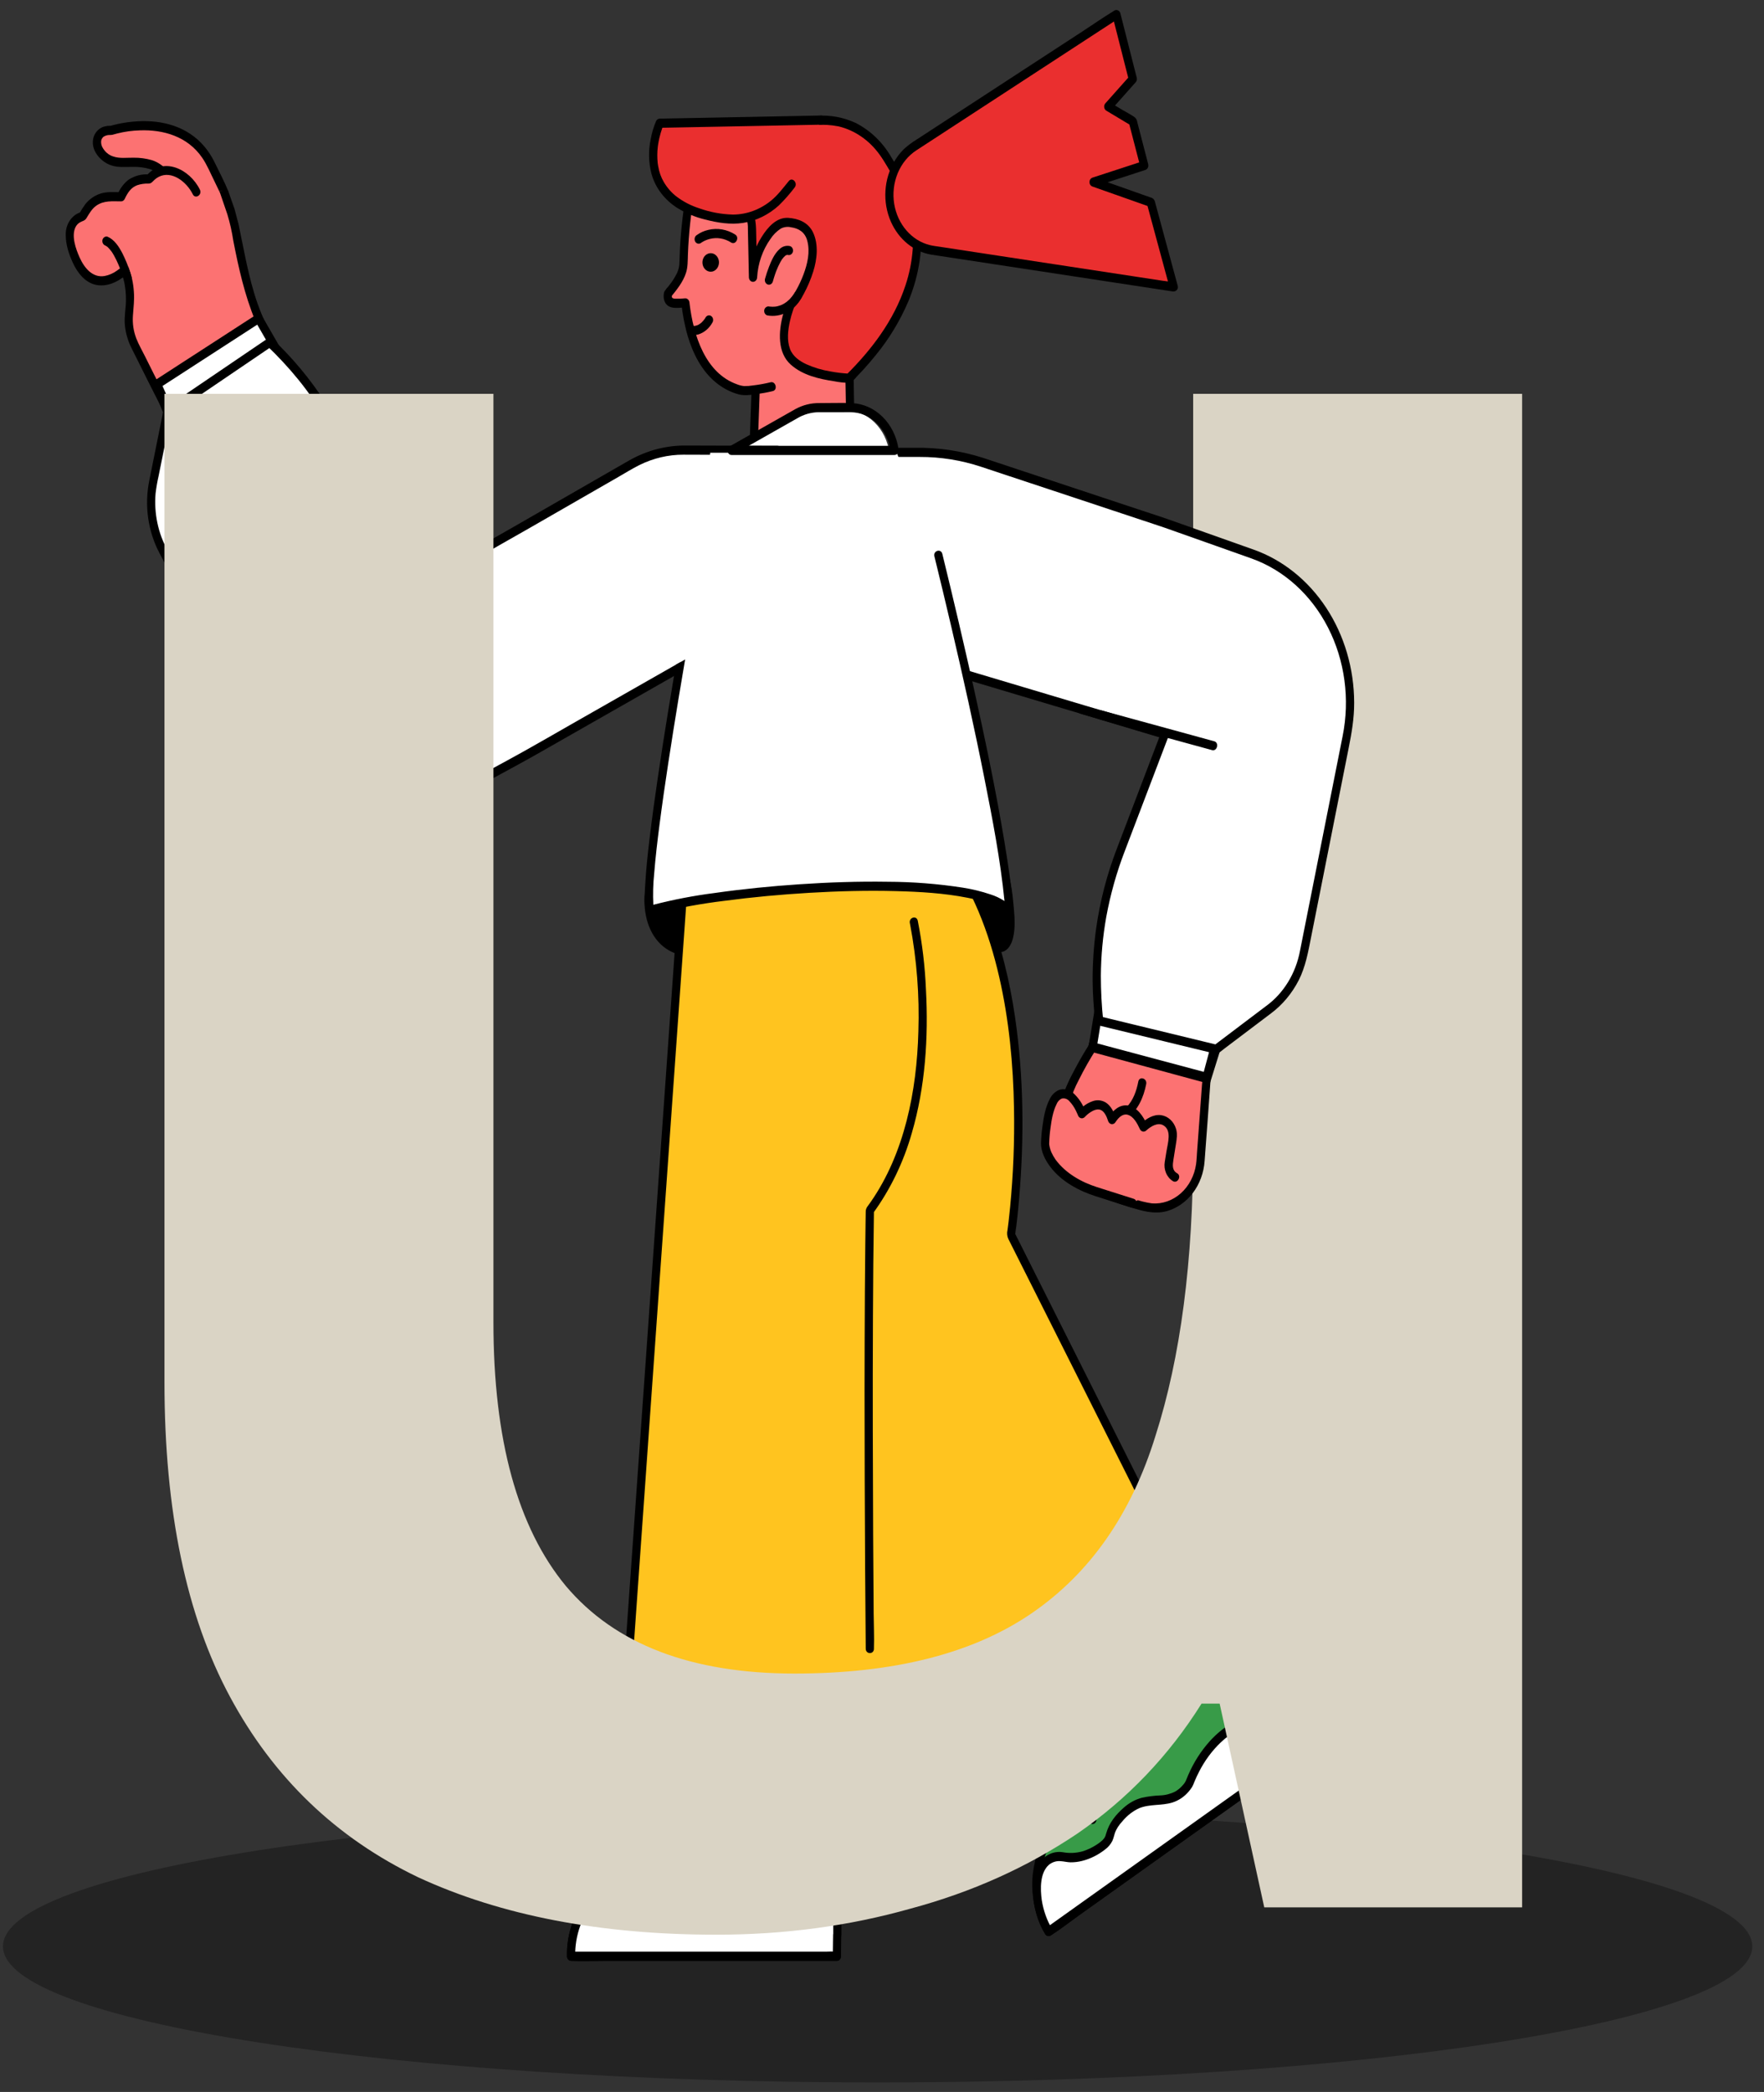 <svg width="97" height="115" viewBox="0 0 97 115" fill="none" xmlns="http://www.w3.org/2000/svg">
<rect x="0" y="0" width="97" height="115" fill="#333333" stroke="none"/>
<g id="Group">
<g id="Group_2">
<path id="Vector" d="M48.26 114.477C74.823 114.477 96.356 111.129 96.356 106.999C96.356 102.869 74.823 99.521 48.26 99.521C21.698 99.521 0.164 102.869 0.164 106.999C0.164 111.129 21.698 114.477 48.26 114.477Z" fill="#232323"/>
<path id="Vector_2" d="M35.696 49.023C35.696 49.023 35.133 52.711 38.923 52.343C43.104 51.976 54.672 51.99 54.672 51.99C54.672 51.99 56.06 52.996 55.363 48.669C54.667 44.343 48.004 44.049 48.004 44.049" fill="black"/>
<path id="Vector_3" d="M35.913 49.09C35.903 49.158 35.917 49.039 35.914 49.08C35.911 49.127 35.905 49.173 35.902 49.22C35.891 49.382 35.889 49.545 35.897 49.707C35.899 49.756 35.902 49.805 35.906 49.854C35.908 49.881 35.91 49.908 35.913 49.935C35.914 49.947 35.916 49.96 35.917 49.972C35.923 50.036 35.909 49.915 35.917 49.98C35.933 50.094 35.952 50.208 35.977 50.32C36.003 50.44 36.037 50.558 36.077 50.673C36.081 50.687 36.086 50.7 36.091 50.714C36.114 50.779 36.079 50.685 36.095 50.724C36.107 50.755 36.119 50.785 36.133 50.815C36.159 50.876 36.188 50.935 36.218 50.994C36.337 51.22 36.493 51.418 36.678 51.579C36.922 51.781 37.2 51.925 37.496 52.002C38.196 52.201 38.918 52.086 39.629 52.038C41.057 51.942 42.489 51.898 43.92 51.86C45.566 51.817 47.211 51.787 48.857 51.771C50.222 51.756 51.587 51.746 52.952 51.741C53.369 51.74 53.786 51.739 54.203 51.738C54.358 51.738 54.517 51.727 54.672 51.738C54.718 51.743 54.762 51.758 54.803 51.784C54.834 51.801 54.907 51.821 54.819 51.796C54.853 51.806 54.888 51.822 54.923 51.833C54.973 51.85 54.958 51.835 54.925 51.836C54.947 51.835 54.972 51.837 54.995 51.839C55.061 51.844 54.963 51.858 55.007 51.839C55.029 51.83 55.055 51.822 55.078 51.815C54.998 51.84 55.074 51.811 55.101 51.794C55.143 51.769 55.075 51.822 55.093 51.801C55.105 51.787 55.118 51.774 55.13 51.761C55.141 51.751 55.149 51.737 55.159 51.725C55.111 51.785 55.151 51.737 55.161 51.717C55.181 51.678 55.201 51.64 55.218 51.599C55.233 51.567 55.198 51.66 55.216 51.606C55.22 51.595 55.224 51.585 55.227 51.574C55.234 51.55 55.241 51.527 55.248 51.504C55.264 51.444 55.278 51.383 55.289 51.322C55.3 51.264 55.308 51.205 55.313 51.146C55.321 51.059 55.327 50.973 55.33 50.886C55.336 50.67 55.333 50.455 55.32 50.239C55.291 49.68 55.223 49.123 55.117 48.576C54.974 47.882 54.658 47.247 54.206 46.745C53.295 45.71 52.014 45.152 50.775 44.792C50.232 44.635 49.683 44.513 49.128 44.426C49.098 44.421 49.069 44.417 49.039 44.412C49.029 44.411 48.994 44.406 49.041 44.413C49.029 44.411 49.016 44.409 49.004 44.407C48.949 44.399 48.895 44.391 48.84 44.384C48.744 44.371 48.647 44.359 48.551 44.349C48.416 44.333 48.28 44.32 48.145 44.31C48.098 44.307 48.051 44.303 48.004 44.301C47.714 44.288 47.713 43.784 48.004 43.797C48.522 43.827 49.038 43.892 49.55 43.991C50.624 44.172 51.671 44.509 52.666 44.996C53.698 45.519 54.694 46.306 55.227 47.453C55.573 48.199 55.67 49.044 55.744 49.87C55.798 50.469 55.851 51.164 55.651 51.74C55.543 52.051 55.341 52.312 55.029 52.341C54.871 52.353 54.713 52.311 54.577 52.221C54.571 52.216 54.564 52.212 54.558 52.208L54.672 52.242C53.893 52.241 53.114 52.243 52.335 52.248C50.566 52.256 48.797 52.274 47.028 52.3C45.119 52.33 43.211 52.37 41.303 52.452C40.559 52.484 39.815 52.522 39.072 52.583C38.197 52.655 37.246 52.641 36.498 52.053C35.659 51.392 35.344 50.19 35.462 49.086C35.467 49.043 35.472 48.999 35.478 48.957C35.526 48.638 35.961 48.773 35.913 49.09Z" fill="black"/>
<path id="Vector_4" d="M38.727 94.11V100.789L45.652 102.331L45.848 92.201" fill="#FC7272"/>
<path id="Vector_5" d="M38.953 94.11V100.789L38.787 100.546L41.132 101.068L44.854 101.897L45.712 102.088L45.426 102.331L45.493 98.908L45.598 93.452L45.622 92.201C45.629 91.877 46.08 91.876 46.074 92.201L46.007 95.624L45.902 101.08L45.878 102.331C45.877 102.369 45.868 102.407 45.853 102.442C45.837 102.476 45.815 102.506 45.788 102.529C45.76 102.553 45.728 102.569 45.694 102.577C45.66 102.584 45.626 102.583 45.592 102.574L43.247 102.052L39.525 101.223L38.667 101.032C38.62 101.017 38.578 100.986 38.548 100.942C38.518 100.898 38.502 100.844 38.502 100.789V94.11C38.502 93.785 38.953 93.785 38.953 94.11Z" fill="black"/>
<path id="Vector_6" d="M46.047 100.146L46.019 107.542H31.404C31.404 107.542 31.154 102.879 36.612 102.388C37.105 102.34 37.563 102.085 37.894 101.675C38.225 101.265 38.405 100.73 38.398 100.178C38.395 99.854 38.392 99.591 38.389 99.379C38.387 99.266 38.405 99.154 38.442 99.05C38.48 98.945 38.535 98.85 38.605 98.769C38.676 98.689 38.76 98.625 38.853 98.581C38.946 98.537 39.046 98.514 39.147 98.514H39.772L41.436 99.668C41.858 99.96 42.344 100.114 42.84 100.111C43.336 100.108 43.822 99.949 44.24 99.652L44.714 99.316C44.846 99.223 44.998 99.172 45.155 99.167C45.311 99.162 45.465 99.204 45.601 99.289C45.738 99.374 45.851 99.499 45.93 99.65C46.008 99.8 46.049 99.972 46.047 100.146Z" fill="#389B48"/>
<path id="Vector_7" d="M46.273 100.146L46.263 102.651L46.248 106.625L46.245 107.543C46.244 107.609 46.22 107.673 46.178 107.72C46.136 107.767 46.079 107.794 46.019 107.795H33.208C32.616 107.795 32.019 107.82 31.428 107.795C31.42 107.794 31.412 107.795 31.403 107.795C31.344 107.793 31.287 107.766 31.245 107.719C31.203 107.672 31.179 107.609 31.178 107.543C31.163 106.894 31.272 106.25 31.499 105.653C32.002 104.25 33.019 103.25 34.266 102.7C34.699 102.512 35.147 102.372 35.604 102.282C35.877 102.226 36.154 102.184 36.43 102.154C36.676 102.141 36.918 102.082 37.147 101.98C37.358 101.874 37.548 101.721 37.706 101.532C37.863 101.342 37.986 101.12 38.066 100.877C38.145 100.614 38.181 100.337 38.171 100.059C38.168 99.76 38.132 99.434 38.184 99.138C38.234 98.885 38.361 98.66 38.544 98.5C38.727 98.34 38.953 98.256 39.185 98.262C39.343 98.261 39.5 98.262 39.658 98.262C39.745 98.253 39.833 98.271 39.911 98.314C40.418 98.635 40.904 99.002 41.398 99.345C41.687 99.56 42.009 99.716 42.347 99.805C42.912 99.934 43.499 99.831 44.002 99.517C44.267 99.352 44.506 99.121 44.788 98.995C45.008 98.902 45.249 98.891 45.475 98.963C45.702 99.035 45.901 99.186 46.045 99.394C46.192 99.61 46.272 99.875 46.273 100.146C46.277 100.471 45.826 100.471 45.821 100.146C45.821 100.016 45.788 99.888 45.728 99.776C45.668 99.664 45.582 99.572 45.479 99.51C45.376 99.449 45.259 99.419 45.142 99.425C45.026 99.431 44.912 99.472 44.815 99.543C44.383 99.84 43.98 100.15 43.475 100.28C42.739 100.467 41.966 100.325 41.322 99.885C41.068 99.712 40.816 99.534 40.563 99.359L39.658 98.732L39.772 98.766C39.417 98.766 38.903 98.653 38.689 99.059C38.626 99.196 38.601 99.351 38.616 99.504C38.619 99.709 38.621 99.913 38.623 100.118C38.629 100.509 38.557 100.896 38.412 101.252C38.273 101.582 38.07 101.873 37.817 102.103C37.564 102.334 37.268 102.497 36.95 102.583C36.603 102.672 36.239 102.672 35.887 102.736C35.565 102.794 35.247 102.874 34.934 102.976C34.025 103.275 33.185 103.796 32.571 104.605C32.16 105.153 31.873 105.803 31.733 106.5C31.701 106.648 31.678 106.797 31.658 106.947C31.651 107 31.665 106.884 31.659 106.936C31.657 106.954 31.655 106.973 31.653 106.991C31.65 107.017 31.648 107.043 31.645 107.069C31.641 107.123 31.637 107.177 31.634 107.231C31.627 107.334 31.625 107.439 31.629 107.543L31.404 107.291H45.422C45.613 107.28 45.804 107.28 45.995 107.291C46.003 107.291 46.011 107.291 46.019 107.291L45.794 107.543L45.803 105.038L45.818 101.064L45.821 100.146C45.822 99.822 46.274 99.822 46.273 100.146Z" fill="black"/>
<path id="Vector_8" d="M50.986 45.414C50.986 45.414 54.142 46.096 54.506 48.142C54.87 50.188 50.258 50.665 50.258 50.665" fill="black"/>
<path id="Vector_9" d="M51.046 45.171C51.568 45.292 52.078 45.474 52.566 45.715C53.368 46.099 54.222 46.684 54.589 47.611C54.739 47.992 54.816 48.423 54.678 48.823C54.538 49.186 54.303 49.493 54.004 49.704C53.368 50.199 52.571 50.447 51.823 50.633C51.307 50.764 50.785 50.859 50.258 50.917C50.198 50.916 50.141 50.89 50.099 50.843C50.057 50.795 50.033 50.732 50.032 50.665C50.034 50.599 50.058 50.535 50.1 50.488C50.142 50.441 50.199 50.414 50.258 50.413C50.372 50.401 50.487 50.385 50.6 50.368C50.53 50.378 50.619 50.365 50.635 50.362C50.663 50.358 50.692 50.353 50.72 50.349C50.789 50.337 50.859 50.325 50.928 50.313C51.082 50.285 51.235 50.254 51.388 50.221C52.102 50.064 52.837 49.857 53.468 49.479C53.539 49.436 53.61 49.39 53.678 49.342C53.74 49.298 53.831 49.226 53.859 49.201C53.916 49.151 53.97 49.096 54.022 49.039C54.046 49.011 54.07 48.982 54.093 48.953C54.106 48.935 54.119 48.918 54.132 48.9C54.104 48.939 54.14 48.887 54.145 48.878C54.184 48.815 54.218 48.748 54.247 48.678C54.263 48.64 54.23 48.734 54.25 48.669C54.257 48.648 54.263 48.628 54.269 48.608C54.279 48.57 54.287 48.531 54.294 48.492C54.296 48.479 54.301 48.43 54.296 48.484C54.298 48.462 54.3 48.44 54.301 48.418C54.302 48.38 54.302 48.343 54.3 48.305C54.299 48.29 54.298 48.275 54.297 48.259C54.291 48.183 54.306 48.309 54.293 48.232C54.283 48.171 54.27 48.109 54.254 48.049C54.029 47.174 53.247 46.62 52.549 46.255C52.032 45.983 51.487 45.782 50.926 45.657C50.642 45.595 50.762 45.109 51.046 45.171Z" fill="black"/>
<path id="Vector_10" d="M57.44 90.433L60.625 96.073L67.207 93.206L62.542 84.535" fill="#FC7272"/>
<path id="Vector_11" d="M57.634 90.306L58.71 92.21L60.425 95.247L60.82 95.946L60.565 95.83L62.794 94.859L66.332 93.318L67.147 92.963L67.012 93.333L65.436 90.403L62.924 85.733L62.347 84.662C62.198 84.383 62.588 84.13 62.737 84.408L64.313 87.338L66.826 92.008L67.402 93.079C67.419 93.112 67.428 93.149 67.431 93.188C67.433 93.226 67.427 93.264 67.414 93.3C67.401 93.335 67.381 93.367 67.356 93.393C67.33 93.419 67.3 93.438 67.267 93.449L65.038 94.42L61.5 95.961L60.685 96.316C60.637 96.33 60.586 96.327 60.54 96.306C60.494 96.285 60.455 96.248 60.43 96.2L59.355 94.296L57.64 91.259L57.245 90.56C57.089 90.285 57.48 90.032 57.634 90.306Z" fill="black"/>
<path id="Vector_12" d="M66.499 91.124L70.003 97.386L57.662 106.184C57.662 106.184 55.228 102.397 59.601 98.696C59.994 98.36 60.259 97.87 60.343 97.325C60.428 96.78 60.325 96.22 60.056 95.755C59.899 95.483 59.771 95.263 59.667 95.086C59.612 94.992 59.574 94.886 59.555 94.775C59.537 94.664 59.538 94.55 59.559 94.44C59.58 94.33 59.621 94.225 59.678 94.132C59.736 94.039 59.809 93.96 59.894 93.899L60.422 93.523L62.378 93.495C62.874 93.488 63.359 93.324 63.776 93.023C64.194 92.722 64.527 92.296 64.738 91.794L64.978 91.225C65.044 91.067 65.147 90.932 65.276 90.834C65.405 90.736 65.556 90.679 65.711 90.669C65.867 90.658 66.023 90.695 66.161 90.775C66.3 90.855 66.417 90.976 66.499 91.124Z" fill="#389B48"/>
<path id="Vector_13" d="M66.694 90.996L67.879 93.114L69.766 96.487L70.197 97.258C70.227 97.316 70.234 97.384 70.219 97.449C70.204 97.513 70.167 97.568 70.116 97.603L68.886 98.48L65.931 100.586L62.384 103.115L59.296 105.317C58.798 105.672 58.309 106.059 57.796 106.386C57.789 106.391 57.782 106.396 57.776 106.401C57.724 106.433 57.662 106.442 57.605 106.425C57.547 106.408 57.498 106.367 57.467 106.311C57.051 105.661 56.84 104.799 56.777 104.016C56.623 102.085 57.563 100.349 58.811 99.098C59.209 98.699 59.699 98.39 59.953 97.846C60.155 97.408 60.2 96.901 60.082 96.427C60.004 96.158 59.889 95.905 59.741 95.675C59.608 95.445 59.439 95.214 59.363 94.951C59.298 94.713 59.306 94.458 59.386 94.225C59.465 93.992 59.612 93.796 59.802 93.666C59.917 93.582 60.034 93.501 60.15 93.418C60.23 93.343 60.326 93.292 60.429 93.27C60.63 93.255 60.834 93.265 61.034 93.262C61.549 93.255 62.076 93.284 62.59 93.23C63.057 93.178 63.501 92.974 63.864 92.642C64.172 92.352 64.417 91.988 64.581 91.577C64.708 91.276 64.814 90.931 65.049 90.711C65.169 90.595 65.31 90.51 65.462 90.461C65.614 90.413 65.774 90.402 65.931 90.429C66.087 90.456 66.237 90.521 66.368 90.619C66.5 90.717 66.611 90.846 66.694 90.996C66.853 91.269 66.463 91.522 66.304 91.251C66.014 90.753 65.393 90.853 65.17 91.359C64.946 91.867 64.758 92.365 64.396 92.78C63.905 93.339 63.248 93.679 62.548 93.738C62.215 93.767 61.877 93.754 61.543 93.759L60.422 93.775L60.536 93.74L60.156 94.011C60.012 94.114 59.872 94.206 59.805 94.394C59.695 94.703 59.853 94.943 59.998 95.192C60.19 95.487 60.349 95.806 60.474 96.142C60.664 96.758 60.63 97.433 60.378 98.021C60.091 98.703 59.494 99.074 59.016 99.57C58.212 100.405 57.543 101.438 57.303 102.652C57.152 103.428 57.188 104.235 57.408 104.99C57.478 105.257 57.575 105.514 57.695 105.757C57.743 105.86 57.797 105.96 57.857 106.056L57.548 105.966L58.779 105.089L61.733 102.982L65.28 100.453L68.369 98.251L69.386 97.526C69.544 97.413 69.701 97.276 69.868 97.182C69.875 97.178 69.882 97.172 69.889 97.167L69.808 97.512L68.623 95.395L66.736 92.022L66.304 91.251C66.15 90.975 66.54 90.722 66.694 90.996Z" fill="black"/>
<path id="Vector_14" d="M60.321 97.178C60.432 97.173 60.542 97.183 60.65 97.208C60.869 97.251 61.075 97.35 61.253 97.498C61.398 97.62 61.523 97.77 61.621 97.942C61.65 98 61.658 98.068 61.643 98.133C61.628 98.197 61.591 98.252 61.54 98.286C61.488 98.319 61.427 98.327 61.369 98.311C61.312 98.294 61.262 98.253 61.231 98.196C61.219 98.175 61.206 98.154 61.193 98.133C61.187 98.123 61.18 98.113 61.174 98.103C61.192 98.129 61.194 98.132 61.179 98.111C61.152 98.075 61.125 98.04 61.095 98.007C61.067 97.976 61.038 97.947 61.008 97.918C60.989 97.902 60.993 97.905 61.02 97.928C61.012 97.922 61.005 97.916 60.997 97.91C60.986 97.901 60.975 97.892 60.963 97.883C60.905 97.841 60.844 97.803 60.781 97.771C60.744 97.753 60.835 97.795 60.779 97.771C60.764 97.765 60.749 97.759 60.734 97.753C60.708 97.743 60.681 97.734 60.654 97.725C60.604 97.71 60.554 97.699 60.503 97.689C60.45 97.679 60.556 97.695 60.519 97.691C60.509 97.69 60.498 97.688 60.487 97.687C60.469 97.685 60.451 97.684 60.433 97.683C60.396 97.68 60.359 97.679 60.322 97.682C60.262 97.682 60.205 97.655 60.162 97.608C60.12 97.561 60.096 97.497 60.096 97.43C60.097 97.364 60.122 97.301 60.164 97.254C60.206 97.207 60.261 97.18 60.321 97.178Z" fill="black"/>
<path id="Vector_15" d="M59.786 98.252C59.896 98.246 60.006 98.256 60.114 98.282C60.333 98.324 60.539 98.423 60.717 98.571C60.862 98.694 60.987 98.844 61.085 99.015C61.114 99.073 61.123 99.142 61.107 99.206C61.092 99.271 61.055 99.326 61.004 99.36C60.952 99.392 60.891 99.401 60.833 99.384C60.776 99.367 60.726 99.326 60.695 99.27C60.683 99.248 60.67 99.227 60.657 99.206C60.651 99.196 60.644 99.186 60.638 99.176C60.656 99.203 60.658 99.206 60.643 99.184C60.616 99.149 60.589 99.114 60.559 99.081C60.531 99.049 60.502 99.021 60.472 98.992C60.453 98.975 60.457 98.979 60.484 99.002C60.476 98.996 60.469 98.989 60.461 98.983C60.45 98.974 60.439 98.965 60.427 98.957C60.369 98.914 60.308 98.877 60.245 98.845C60.208 98.826 60.299 98.869 60.243 98.845C60.228 98.838 60.213 98.832 60.199 98.827C60.172 98.816 60.145 98.807 60.118 98.799C60.068 98.784 60.018 98.772 59.967 98.763C59.914 98.753 60.02 98.769 59.984 98.765C59.973 98.764 59.962 98.762 59.951 98.761C59.933 98.759 59.915 98.757 59.897 98.756C59.86 98.753 59.823 98.753 59.786 98.756C59.726 98.755 59.669 98.729 59.626 98.682C59.584 98.634 59.56 98.57 59.56 98.504C59.561 98.437 59.586 98.374 59.628 98.327C59.67 98.28 59.726 98.253 59.786 98.252Z" fill="black"/>
<path id="Vector_16" d="M58.965 99.133C59.075 99.127 59.185 99.138 59.293 99.163C59.512 99.205 59.718 99.305 59.896 99.453C60.042 99.575 60.166 99.725 60.264 99.896C60.293 99.954 60.302 100.023 60.286 100.087C60.271 100.152 60.234 100.207 60.183 100.241C60.131 100.274 60.07 100.282 60.012 100.265C59.955 100.248 59.905 100.207 59.874 100.151C59.862 100.129 59.849 100.108 59.836 100.088C59.83 100.077 59.823 100.067 59.817 100.057C59.836 100.084 59.837 100.087 59.822 100.065C59.795 100.03 59.768 99.995 59.738 99.962C59.711 99.93 59.681 99.902 59.651 99.873C59.632 99.856 59.636 99.86 59.663 99.883C59.655 99.877 59.648 99.871 59.64 99.864C59.629 99.855 59.618 99.847 59.606 99.838C59.548 99.796 59.487 99.758 59.424 99.726C59.387 99.707 59.478 99.75 59.422 99.726C59.407 99.719 59.392 99.713 59.378 99.708C59.351 99.698 59.324 99.688 59.297 99.68C59.247 99.665 59.197 99.653 59.146 99.644C59.093 99.634 59.199 99.65 59.163 99.646C59.152 99.645 59.141 99.643 59.13 99.642C59.112 99.64 59.094 99.639 59.076 99.637C59.039 99.634 59.002 99.634 58.965 99.637C58.905 99.637 58.848 99.61 58.805 99.563C58.763 99.516 58.739 99.452 58.739 99.385C58.741 99.319 58.765 99.255 58.807 99.209C58.849 99.162 58.905 99.135 58.965 99.133Z" fill="black"/>
<path id="Vector_17" d="M57.07 104.533C57.17 105.121 57.371 105.681 57.662 106.184L70.003 97.385L69.455 96.382L69.462 96.377L68.483 94.644C68.483 94.644 66.476 95.206 65.385 98.07C64.376 99.571 63.185 98.421 61.911 99.59C60.637 100.759 61.388 100.945 60.546 101.533C60.546 101.533 59.576 102.298 58.529 102.089C57.482 101.879 56.819 102.812 57.07 104.533Z" fill="white"/>
<path id="Vector_18" d="M57.287 104.466C57.378 105.034 57.572 105.575 57.856 106.057L57.548 105.966L58.778 105.089L61.733 102.983L65.28 100.454L68.369 98.252L69.386 97.526C69.544 97.414 69.701 97.277 69.868 97.183C69.875 97.179 69.882 97.173 69.889 97.168L69.808 97.513L69.26 96.509C69.231 96.451 69.223 96.383 69.238 96.319C69.253 96.254 69.29 96.199 69.341 96.164L69.348 96.16L69.267 96.504L68.288 94.771L68.543 94.887C68.502 94.898 68.461 94.914 68.421 94.929C68.375 94.947 68.33 94.966 68.285 94.986C68.271 94.992 68.258 94.998 68.244 95.004C68.195 95.027 68.291 94.981 68.24 95.006C68.203 95.025 68.166 95.043 68.129 95.063C67.763 95.256 67.423 95.502 67.116 95.796C66.642 96.251 66.242 96.794 65.933 97.401C65.841 97.579 65.757 97.762 65.679 97.949C65.643 98.051 65.599 98.149 65.548 98.243C65.489 98.334 65.424 98.42 65.353 98.5C65.114 98.777 64.814 98.978 64.483 99.085C63.879 99.277 63.234 99.161 62.639 99.403C62.295 99.562 61.986 99.801 61.732 100.105C61.634 100.209 61.545 100.323 61.465 100.445C61.434 100.493 61.406 100.543 61.38 100.595C61.369 100.617 61.358 100.64 61.348 100.663C61.344 100.672 61.309 100.761 61.327 100.71C61.268 100.871 61.238 101.043 61.167 101.199C61.07 101.39 60.933 101.552 60.767 101.671C60.388 101.971 59.96 102.184 59.507 102.299C59.296 102.353 59.079 102.379 58.863 102.377C58.686 102.373 58.514 102.327 58.339 102.315C58.108 102.289 57.876 102.357 57.687 102.506C57.181 102.94 57.198 103.834 57.287 104.466C57.301 104.53 57.293 104.598 57.264 104.656C57.234 104.713 57.186 104.756 57.13 104.776C57.072 104.793 57.011 104.784 56.959 104.751C56.907 104.718 56.869 104.664 56.852 104.6C56.754 103.905 56.735 103.097 57.101 102.486C57.247 102.245 57.451 102.054 57.689 101.937C57.927 101.82 58.191 101.78 58.448 101.823C58.809 101.888 59.177 101.871 59.531 101.773C59.796 101.691 60.05 101.571 60.287 101.416C60.412 101.34 60.53 101.249 60.638 101.146C60.663 101.12 60.72 101.052 60.72 101.051C60.706 101.072 60.736 101.027 60.74 101.018C60.75 100.999 60.76 100.98 60.77 100.961C60.778 100.945 60.785 100.928 60.791 100.912C60.775 100.95 60.785 100.931 60.793 100.905C60.804 100.868 60.815 100.831 60.826 100.794C60.994 100.197 61.356 99.761 61.791 99.376C62.088 99.109 62.436 98.919 62.808 98.823C63.13 98.755 63.456 98.714 63.783 98.7C64.071 98.692 64.354 98.621 64.617 98.49C64.773 98.402 64.913 98.284 65.034 98.143C65.104 98.07 65.163 97.986 65.209 97.892C65.255 97.787 65.294 97.679 65.34 97.575C65.639 96.883 66.042 96.254 66.529 95.713C66.875 95.331 67.267 95.005 67.693 94.745C67.913 94.604 68.148 94.491 68.391 94.411C68.402 94.408 68.412 94.404 68.423 94.401C68.471 94.387 68.522 94.391 68.567 94.412C68.613 94.433 68.652 94.47 68.678 94.517L69.657 96.25C69.686 96.308 69.694 96.376 69.679 96.441C69.664 96.505 69.627 96.56 69.576 96.595L69.569 96.6L69.65 96.255L70.197 97.258C70.226 97.316 70.234 97.385 70.219 97.449C70.204 97.513 70.167 97.569 70.116 97.603L68.886 98.481L65.931 100.587L62.384 103.116L59.295 105.318C58.798 105.673 58.309 106.059 57.796 106.387C57.789 106.391 57.782 106.397 57.775 106.401C57.723 106.434 57.662 106.442 57.605 106.426C57.547 106.409 57.498 106.368 57.467 106.311C57.16 105.793 56.951 105.211 56.852 104.6C56.794 104.283 57.229 104.148 57.287 104.466Z" fill="black"/>
<path id="Vector_19" d="M47.024 44.049L37.812 45.444L34.419 93.359C34.388 93.775 34.448 94.193 34.594 94.577C34.74 94.961 34.968 95.299 35.258 95.563C35.548 95.826 35.891 96.007 36.257 96.089C36.623 96.171 37.002 96.152 37.361 96.034L38.843 95.538L39.879 96.106C40.463 96.426 41.112 96.566 41.761 96.512C42.409 96.458 43.033 96.211 43.567 95.798L44.113 95.376L45.337 95.932C45.878 96.178 46.464 96.275 47.045 96.216C47.626 96.157 48.186 95.943 48.678 95.592L49.094 95.295L49.134 95.315C49.853 95.684 50.659 95.783 51.432 95.596C52.205 95.41 52.903 94.948 53.422 94.281L54.148 93.348L56.007 93.271C56.632 93.244 57.24 93.04 57.774 92.676C58.308 92.313 58.75 91.804 59.058 91.196L59.778 89.78H61.994C63.263 89.779 64.486 89.245 65.419 88.283C65.498 88.201 65.551 88.091 65.567 87.972C65.584 87.852 65.565 87.73 65.512 87.624L55.591 67.879C55.591 67.879 58.004 52.229 50.986 45.414" fill="#FFC41F"/>
<path id="Vector_20" d="M47.084 44.292L43.973 44.763L39.014 45.514L37.872 45.687L38.038 45.444L37.857 48L37.391 54.576L36.748 63.665L36.043 73.611L35.382 82.943L34.882 90.004C34.805 91.1 34.724 92.196 34.65 93.292C34.608 93.743 34.679 94.198 34.855 94.607C35.076 95.092 35.441 95.475 35.888 95.691C36.334 95.907 36.835 95.942 37.302 95.79C37.565 95.707 37.825 95.616 38.087 95.528C38.314 95.434 38.547 95.356 38.784 95.295C38.887 95.288 38.99 95.32 39.076 95.386L39.557 95.649C39.86 95.832 40.176 95.985 40.502 96.109C41.599 96.476 42.678 96.179 43.601 95.466C43.803 95.31 44.005 95.057 44.26 95.172L45.165 95.583C45.531 95.766 45.919 95.892 46.316 95.956C46.943 96.037 47.579 95.923 48.152 95.628C48.34 95.525 48.522 95.409 48.696 95.28C48.805 95.203 48.956 95.043 49.094 95.043C49.198 95.065 49.297 95.106 49.388 95.165C49.517 95.221 49.649 95.27 49.783 95.309C50.071 95.395 50.367 95.438 50.664 95.437C51.167 95.431 51.662 95.304 52.117 95.066C52.572 94.827 52.976 94.482 53.3 94.053C53.506 93.79 53.712 93.526 53.917 93.262C54.057 93.081 54.204 93.094 54.404 93.086C55.005 93.061 55.615 93.068 56.214 93.004C56.761 92.938 57.287 92.729 57.747 92.393C58.208 92.056 58.59 91.603 58.863 91.069C59.107 90.599 59.344 90.124 59.584 89.652C59.604 89.614 59.632 89.583 59.666 89.561C59.7 89.539 59.739 89.528 59.779 89.527H61.899C62.489 89.534 63.075 89.425 63.631 89.208C64.001 89.058 64.354 88.859 64.68 88.614C64.903 88.448 65.456 88.121 65.317 87.751C65.239 87.574 65.153 87.402 65.058 87.236L64.359 85.844L62.057 81.264L59.249 75.673L56.759 70.718L55.446 68.105C55.378 67.957 55.362 67.785 55.401 67.624C55.411 67.553 55.42 67.481 55.429 67.409C55.446 67.277 55.45 67.241 55.461 67.154C55.492 66.886 55.52 66.619 55.546 66.351C55.719 64.554 55.791 62.747 55.759 60.94C55.717 58.502 55.486 56.058 54.942 53.693C54.381 51.252 53.469 48.855 51.998 46.918C51.637 46.444 51.246 46.001 50.827 45.592C50.608 45.378 50.928 45.023 51.146 45.236C53.905 47.929 55.236 51.957 55.814 55.903C56.296 59.189 56.325 62.56 56.041 65.871C55.982 66.564 55.915 67.26 55.809 67.946L55.786 67.752L57.198 70.561L60.371 76.877L63.713 83.53L65.633 87.351C65.733 87.514 65.79 87.704 65.799 87.901C65.793 88.382 65.374 88.678 65.063 88.929C64.67 89.243 64.241 89.496 63.786 89.679C62.631 90.152 61.369 90.031 60.16 90.031H59.779L59.973 89.907C59.54 90.76 59.154 91.714 58.496 92.384C57.967 92.925 57.316 93.292 56.612 93.445C56.203 93.514 55.789 93.549 55.375 93.549L54.148 93.6L54.307 93.527C53.765 94.223 53.26 94.961 52.519 95.41C51.977 95.735 51.375 95.913 50.761 95.93C50.146 95.948 49.537 95.805 48.981 95.513H49.209C48.843 95.796 48.451 96.034 48.04 96.222C47.408 96.478 46.728 96.547 46.065 96.422C45.369 96.295 44.703 95.914 44.054 95.619L44.227 95.594C43.909 95.861 43.574 96.102 43.225 96.316C42.589 96.671 41.879 96.824 41.171 96.76C40.278 96.673 39.517 96.188 38.73 95.756L38.904 95.781C37.958 96.097 36.928 96.624 35.937 96.26C35.397 96.057 34.932 95.659 34.617 95.129C34.302 94.599 34.153 93.967 34.196 93.332C34.235 92.7 34.285 92.068 34.33 91.437L34.639 87.069L35.074 80.921L35.589 73.662L36.13 66.012L36.65 58.673L37.097 52.364L37.423 47.756C37.475 47.017 37.524 46.278 37.58 45.539C37.582 45.507 37.584 45.475 37.587 45.444C37.587 45.389 37.604 45.335 37.634 45.291C37.663 45.248 37.705 45.216 37.752 45.2L40.863 44.73L45.822 43.979L46.964 43.806C47.248 43.763 47.37 44.248 47.084 44.292Z" fill="black"/>
<path id="Vector_21" d="M37.938 101.535C38.032 101.595 38.12 101.668 38.198 101.752C38.373 101.932 38.508 102.156 38.591 102.404C38.649 102.581 38.678 102.768 38.677 102.957C38.677 103.023 38.654 103.087 38.611 103.135C38.569 103.182 38.511 103.209 38.452 103.209C38.392 103.209 38.334 103.182 38.292 103.135C38.25 103.087 38.226 103.023 38.226 102.957C38.226 102.921 38.225 102.885 38.222 102.849C38.221 102.829 38.219 102.809 38.217 102.789C38.215 102.76 38.22 102.814 38.22 102.814C38.218 102.803 38.217 102.792 38.215 102.781C38.205 102.715 38.191 102.651 38.172 102.588C38.167 102.572 38.161 102.555 38.156 102.538C38.154 102.532 38.151 102.525 38.149 102.518C38.141 102.492 38.159 102.544 38.159 102.544C38.145 102.518 38.136 102.487 38.123 102.46C38.099 102.408 38.072 102.358 38.042 102.309C38.035 102.299 38.029 102.288 38.022 102.278C37.997 102.239 38.039 102.301 38.03 102.289C38.015 102.269 38.001 102.248 37.985 102.229C37.957 102.193 37.927 102.158 37.896 102.126C37.869 102.097 37.841 102.071 37.813 102.045C37.779 102.013 37.863 102.086 37.819 102.05C37.808 102.041 37.797 102.032 37.786 102.023C37.761 102.004 37.736 101.986 37.71 101.97C37.659 101.936 37.621 101.881 37.606 101.816C37.591 101.752 37.599 101.683 37.629 101.625C37.66 101.569 37.71 101.528 37.767 101.511C37.825 101.494 37.886 101.503 37.938 101.535Z" fill="black"/>
<path id="Vector_22" d="M36.973 102.119C37.067 102.179 37.155 102.251 37.233 102.336C37.408 102.516 37.543 102.739 37.626 102.988C37.684 103.165 37.713 103.352 37.712 103.54C37.712 103.607 37.688 103.671 37.646 103.719C37.604 103.766 37.547 103.792 37.487 103.792C37.427 103.792 37.369 103.766 37.327 103.719C37.285 103.671 37.261 103.607 37.261 103.54C37.261 103.504 37.26 103.468 37.258 103.433C37.256 103.413 37.254 103.392 37.252 103.372C37.25 103.344 37.255 103.398 37.255 103.397C37.253 103.387 37.252 103.376 37.251 103.364C37.24 103.299 37.226 103.235 37.207 103.172C37.202 103.155 37.197 103.139 37.191 103.122C37.189 103.115 37.186 103.108 37.184 103.101C37.176 103.076 37.194 103.129 37.194 103.128C37.18 103.102 37.17 103.071 37.158 103.044C37.134 102.992 37.107 102.941 37.077 102.893C37.07 102.883 37.063 102.872 37.057 102.862C37.032 102.823 37.074 102.885 37.065 102.873C37.05 102.853 37.036 102.832 37.02 102.813C36.992 102.777 36.962 102.742 36.931 102.709C36.904 102.681 36.876 102.655 36.848 102.628C36.814 102.597 36.898 102.67 36.854 102.633C36.843 102.625 36.832 102.616 36.821 102.607C36.797 102.588 36.771 102.57 36.745 102.554C36.694 102.52 36.657 102.464 36.641 102.4C36.626 102.335 36.634 102.267 36.664 102.209C36.695 102.152 36.745 102.111 36.802 102.095C36.86 102.078 36.921 102.086 36.973 102.119Z" fill="black"/>
<path id="Vector_23" d="M35.86 102.369C35.954 102.429 36.042 102.502 36.12 102.586C36.295 102.766 36.43 102.99 36.513 103.239C36.571 103.415 36.6 103.602 36.599 103.791C36.599 103.857 36.576 103.922 36.533 103.969C36.491 104.016 36.434 104.043 36.374 104.043C36.314 104.043 36.257 104.016 36.214 103.969C36.172 103.922 36.148 103.857 36.148 103.791C36.148 103.755 36.147 103.719 36.145 103.683C36.143 103.663 36.141 103.643 36.139 103.623C36.137 103.594 36.142 103.648 36.142 103.648C36.14 103.637 36.139 103.626 36.138 103.615C36.127 103.55 36.113 103.485 36.094 103.422C36.089 103.406 36.084 103.389 36.078 103.373C36.076 103.366 36.073 103.359 36.071 103.352C36.063 103.326 36.082 103.379 36.081 103.378C36.067 103.352 36.058 103.321 36.045 103.294C36.021 103.242 35.994 103.192 35.964 103.143C35.957 103.133 35.951 103.123 35.944 103.112C35.919 103.073 35.961 103.135 35.952 103.123C35.937 103.103 35.923 103.083 35.907 103.063C35.879 103.027 35.849 102.993 35.818 102.96C35.791 102.932 35.763 102.905 35.735 102.879C35.701 102.848 35.785 102.92 35.741 102.884C35.73 102.875 35.719 102.866 35.708 102.857C35.684 102.838 35.658 102.82 35.632 102.804C35.581 102.77 35.544 102.715 35.529 102.65C35.513 102.586 35.522 102.517 35.551 102.459C35.582 102.403 35.632 102.362 35.689 102.345C35.747 102.328 35.808 102.337 35.86 102.369Z" fill="black"/>
<path id="Vector_24" d="M27.322 33.119C26.924 32.232 26.486 31.369 26.01 30.531L22.764 32.502L21.84 33.063L13.984 17.03L8.393 20.618L15.012 37.29C16.671 40.64 20.339 42.078 23.571 40.847L25.612 39.887L28.995 37.868C28.579 36.227 28.019 34.636 27.322 33.119Z" fill="#A8542A"/>
<path id="Vector_25" d="M27.127 33.246C26.729 32.359 26.291 31.496 25.816 30.658L26.124 30.749L22.877 32.72L21.954 33.28C21.902 33.313 21.841 33.322 21.784 33.305C21.726 33.288 21.677 33.247 21.646 33.19L20.866 31.598L18.985 27.761L16.717 23.133L14.752 19.122L14.11 17.812C14.009 17.606 13.885 17.4 13.802 17.183C13.799 17.174 13.793 17.166 13.789 17.157L14.098 17.247L12.204 18.462L9.2 20.39L8.507 20.835L8.588 20.49L9.05 21.655L10.214 24.587L11.745 28.442L13.307 32.377L14.566 35.55C14.774 36.072 14.975 36.597 15.188 37.116C15.452 37.702 15.799 38.235 16.217 38.695C16.85 39.425 17.608 40.007 18.445 40.404C19.271 40.795 20.156 41.007 21.053 41.028C21.897 41.065 22.739 40.917 23.533 40.593C24.02 40.379 24.5 40.139 24.983 39.912C25.168 39.825 25.352 39.738 25.536 39.652C25.577 39.633 25.456 39.698 25.534 39.648C25.586 39.615 25.64 39.585 25.693 39.553L28.633 37.799L28.881 37.651L28.777 37.935C28.37 36.314 27.817 34.743 27.127 33.246C26.997 32.957 27.386 32.701 27.517 32.992C28.225 34.527 28.793 36.138 29.212 37.801C29.225 37.855 29.222 37.911 29.203 37.963C29.184 38.014 29.151 38.057 29.109 38.086L26.485 39.652C26.211 39.815 25.94 40.004 25.654 40.139C25.165 40.369 24.677 40.598 24.188 40.828C24.006 40.913 23.826 41.004 23.642 41.084C23.262 41.239 22.869 41.35 22.469 41.416C21.537 41.589 20.584 41.568 19.658 41.353C17.81 40.927 16.183 39.714 15.121 37.972C14.853 37.492 14.625 36.986 14.437 36.46L13.313 33.627L11.789 29.79L10.206 25.802L8.901 22.517L8.228 20.821L8.198 20.745C8.169 20.687 8.162 20.618 8.177 20.554C8.192 20.49 8.228 20.435 8.279 20.4L10.173 19.185L13.177 17.257L13.87 16.812C13.922 16.779 13.983 16.77 14.041 16.787C14.098 16.804 14.148 16.846 14.179 16.903L14.959 18.494L16.839 22.332L19.107 26.96L21.073 30.971L21.714 32.281C21.815 32.487 21.939 32.693 22.022 32.909C22.026 32.918 22.031 32.927 22.035 32.936L21.727 32.845L25.265 30.697L25.896 30.314C25.948 30.281 26.009 30.273 26.067 30.29C26.125 30.306 26.174 30.348 26.205 30.404C26.681 31.242 27.119 32.105 27.517 32.992C27.647 33.28 27.258 33.536 27.127 33.246Z" fill="black"/>
<g id="Group_3">
<path id="Vector_26" d="M9.941 13.254C10.003 11.792 9.693 10.887 9.693 10.887C9.101 8.935 8.259 8.889 6.736 8.928C5.213 8.966 4.815 7.122 6.121 7.166C6.121 7.166 10.127 5.86 11.646 9.136C11.796 9.452 11.926 9.717 12.038 9.938C12.484 10.816 12.802 11.768 12.982 12.757L13.155 13.706" fill="#FC7272"/>
<path id="Vector_27" d="M9.715 13.254C9.745 12.487 9.702 11.687 9.476 10.956C9.258 10.248 8.925 9.531 8.269 9.303C7.957 9.208 7.634 9.164 7.31 9.174C6.9 9.169 6.482 9.224 6.085 9.08C5.537 8.882 4.943 8.253 5.144 7.545C5.192 7.392 5.276 7.256 5.388 7.151C5.499 7.046 5.633 6.976 5.776 6.948C5.867 6.922 5.961 6.911 6.055 6.914C6.07 6.916 6.078 6.917 6.08 6.919C6.107 6.913 6.134 6.902 6.16 6.894C6.544 6.79 6.934 6.72 7.328 6.686C8.643 6.562 10.062 6.829 11.063 7.86C11.356 8.165 11.604 8.521 11.796 8.915C12.058 9.449 12.337 9.981 12.565 10.535L12.05 10.5L11.803 9.986C11.582 9.546 11.394 9.074 11.119 8.672C10.31 7.49 8.965 7.119 7.697 7.166C7.274 7.177 6.854 7.235 6.441 7.339C6.357 7.359 6.274 7.387 6.19 7.407C6.098 7.429 5.992 7.415 5.909 7.431C5.855 7.443 5.802 7.46 5.751 7.484C5.705 7.503 5.665 7.536 5.634 7.578C5.614 7.606 5.596 7.637 5.581 7.669C5.569 7.706 5.562 7.744 5.56 7.783C5.556 7.882 5.576 7.98 5.617 8.068C5.747 8.327 5.964 8.519 6.22 8.6C6.582 8.726 6.97 8.664 7.343 8.67C7.683 8.665 8.022 8.71 8.35 8.804C9.659 9.227 10.077 11 10.159 12.343C10.177 12.646 10.179 12.951 10.167 13.254C10.154 13.577 9.703 13.579 9.715 13.254Z" fill="black"/>
</g>
<path id="Vector_28" d="M15.227 19.589L14.597 18.309C14.168 17.437 13.828 16.515 13.582 15.559C13.392 14.814 13.167 13.838 12.953 12.664C12.428 9.785 11.49 10.47 7.215 13.046C8.743 14.538 8.706 15.318 8.706 15.318L8.83 20.543L10.264 24.227" fill="#FC7272"/>
<path id="Vector_29" d="M14.029 17.612C14.328 18.332 14.69 19.021 15.033 19.716C15.173 20.001 15.562 19.746 15.422 19.462C14.973 18.55 14.499 17.649 14.159 16.678C13.665 15.266 13.425 13.778 13.114 12.31L12.9 11.5L12.55 10.5H12.05L12.098 10.601L12.504 11.789C12.645 12.257 12.753 12.736 12.827 13.222C13.117 14.718 13.452 16.218 14.029 17.612Z" fill="black"/>
<path id="Vector_30" d="M12.357 23.348L9.624 23.369C9.624 23.369 8.24 20.66 7.389 18.932C7.119 18.383 7.02 17.749 7.106 17.129C7.219 16.353 7.138 15.557 6.873 14.828C6.873 14.828 5.419 16.317 4.366 14.646C4.357 14.63 4.348 14.615 4.34 14.599C3.853 13.699 3.436 12.21 4.54 11.898L4.707 11.611C4.849 11.368 5.043 11.168 5.271 11.029C5.5 10.891 5.756 10.818 6.015 10.818H6.658L6.744 10.634C7.031 10.025 7.595 9.803 8.207 9.844C9.012 8.869 10.309 9.539 10.797 10.555" fill="#FC7272"/>
<path id="Vector_31" d="M12.358 23.599L9.968 23.618L9.624 23.621C9.584 23.621 9.546 23.609 9.512 23.587C9.477 23.566 9.449 23.534 9.429 23.496C9.013 22.681 8.598 21.864 8.186 21.045C7.865 20.409 7.547 19.771 7.23 19.131C7.032 18.741 6.908 18.309 6.865 17.863C6.824 17.42 6.917 16.993 6.926 16.552C6.935 16.155 6.893 15.758 6.802 15.373C6.775 15.26 6.744 15.148 6.708 15.039C6.702 15.022 6.696 15.005 6.69 14.988C6.668 14.921 6.696 14.979 6.69 14.988C6.692 14.985 6.68 14.96 6.678 14.955L7.032 15.006C6.556 15.491 5.848 15.817 5.205 15.642C4.65 15.491 4.254 14.988 4.003 14.44C3.79 13.976 3.615 13.452 3.615 12.924C3.605 12.634 3.686 12.348 3.844 12.116C4.001 11.885 4.226 11.721 4.48 11.655L4.345 11.771C4.449 11.578 4.566 11.394 4.694 11.22C4.919 10.944 5.207 10.744 5.528 10.642C5.889 10.526 6.286 10.566 6.658 10.566L6.463 10.691C6.596 10.364 6.806 10.084 7.07 9.879C7.414 9.655 7.81 9.555 8.207 9.591L8.047 9.665C8.962 8.589 10.428 9.281 10.992 10.427C11.132 10.712 10.743 10.966 10.602 10.682C10.263 9.993 9.436 9.348 8.719 9.726C8.636 9.769 8.558 9.825 8.488 9.891C8.377 9.995 8.322 10.091 8.164 10.093C7.953 10.085 7.743 10.115 7.54 10.183C7.195 10.314 7.015 10.601 6.853 10.945C6.833 10.983 6.805 11.015 6.77 11.037C6.736 11.059 6.697 11.07 6.658 11.07C6.189 11.07 5.71 11.012 5.294 11.307C5.047 11.482 4.911 11.737 4.75 11.998C4.661 12.144 4.524 12.148 4.395 12.225C4.295 12.283 4.212 12.371 4.156 12.479C3.91 12.963 4.17 13.691 4.377 14.152C4.645 14.749 5.098 15.278 5.741 15.175C5.992 15.129 6.231 15.025 6.443 14.869C6.487 14.838 6.529 14.807 6.571 14.774C6.588 14.761 6.604 14.747 6.621 14.734C6.666 14.698 6.616 14.74 6.634 14.724C6.661 14.7 6.688 14.676 6.713 14.65C6.738 14.623 6.767 14.603 6.8 14.591C6.833 14.579 6.867 14.575 6.901 14.58C6.935 14.585 6.968 14.598 6.997 14.619C7.026 14.64 7.05 14.668 7.067 14.701C7.234 15.124 7.333 15.576 7.361 16.037C7.398 16.485 7.339 16.91 7.309 17.355C7.279 17.781 7.342 18.209 7.493 18.602C7.624 18.934 7.803 19.249 7.962 19.566C8.125 19.893 8.288 20.22 8.452 20.546C8.748 21.133 9.044 21.719 9.342 22.305C9.501 22.618 9.659 22.93 9.819 23.242L9.624 23.117L12.014 23.098L12.358 23.096C12.648 23.093 12.648 23.597 12.358 23.599Z" fill="black"/>
<path id="Vector_32" d="M15.579 19.867L14.218 17.508L8.64 21.12L9.632 23.347" fill="white"/>
<path id="Vector_33" d="M15.384 19.994L14.196 17.935L14.023 17.635L14.332 17.726L12.443 18.949L9.445 20.89L8.754 21.337L8.835 20.993L9.826 23.22C9.955 23.51 9.566 23.765 9.436 23.474L8.445 21.247C8.416 21.189 8.408 21.121 8.424 21.056C8.439 20.992 8.475 20.937 8.526 20.902L10.415 19.679L13.413 17.738L14.104 17.291C14.156 17.258 14.217 17.25 14.275 17.266C14.332 17.283 14.382 17.324 14.413 17.381L15.601 19.44L15.773 19.74C15.931 20.013 15.541 20.266 15.384 19.994Z" fill="black"/>
<path id="Vector_34" d="M42.752 24.76L37.581 24.745C36.597 24.742 35.628 25.003 34.753 25.506L26.01 30.532L21.836 33.093L19.655 26.417C18.731 23.587 17.172 21.069 15.127 19.104L14.835 18.823L9.198 22.652L8.415 26.539C8.162 27.797 8.348 29.116 8.935 30.226L14.622 40.965C15.634 42.712 17.183 43.985 18.977 44.544C20.771 45.103 22.687 44.909 24.362 43.999L28.939 41.51L39.802 35.321" fill="white"/>
<path id="Vector_35" d="M31.692 105.792C31.496 106.349 31.398 106.944 31.404 107.542H46.02L46.036 106.366H46.044V104.313C46.044 104.313 44.081 103.579 41.794 105.34C40.227 106.001 39.769 104.313 38.136 104.533C36.503 104.753 37.048 105.362 36.057 105.351C36.057 105.351 34.873 105.414 34.089 104.606C33.305 103.799 32.3 104.188 31.692 105.792Z" fill="white"/>
<path id="Vector_36" d="M31.909 105.859C31.714 106.393 31.619 106.966 31.629 107.542L31.404 107.29H45.422C45.613 107.279 45.804 107.279 45.995 107.29C46.003 107.291 46.011 107.291 46.019 107.29L45.794 107.542L45.81 106.366C45.811 106.299 45.835 106.236 45.877 106.189C45.919 106.142 45.976 106.115 46.035 106.114H46.044L45.818 106.366V104.313L45.984 104.556C45.787 104.487 45.583 104.446 45.378 104.432C44.824 104.381 44.267 104.437 43.731 104.599C43.376 104.704 43.031 104.85 42.701 105.033C42.326 105.242 41.992 105.567 41.582 105.678C41.013 105.833 40.489 105.68 39.982 105.383C39.53 105.118 39.093 104.808 38.57 104.77C38.223 104.753 37.876 104.801 37.543 104.914C37.441 104.944 37.341 104.986 37.246 105.038C37.206 105.061 37.168 105.086 37.131 105.112C37.112 105.126 37.016 105.205 37.054 105.171C36.951 105.277 36.839 105.372 36.72 105.456C36.534 105.558 36.328 105.608 36.12 105.603C35.715 105.614 35.31 105.551 34.923 105.415C34.556 105.284 34.218 105.069 33.929 104.784C33.742 104.581 33.495 104.462 33.235 104.451C32.556 104.458 32.122 105.307 31.886 105.919C31.856 105.977 31.806 106.018 31.748 106.035C31.691 106.052 31.629 106.043 31.578 106.01C31.527 105.975 31.49 105.919 31.475 105.855C31.46 105.791 31.468 105.723 31.497 105.665C31.758 104.987 32.17 104.287 32.82 104.028C33.073 103.929 33.348 103.92 33.606 104.005C33.905 104.103 34.11 104.314 34.348 104.525C34.781 104.91 35.363 105.078 35.907 105.098C35.955 105.1 36.003 105.1 36.05 105.099C36.089 105.099 36.127 105.099 36.165 105.098C36.218 105.095 36.277 105.09 36.298 105.086C36.339 105.078 36.379 105.068 36.419 105.055C36.436 105.049 36.454 105.042 36.471 105.035C36.429 105.052 36.468 105.036 36.486 105.025C36.513 105.007 36.539 104.989 36.566 104.97C36.572 104.965 36.612 104.932 36.586 104.954C36.56 104.977 36.603 104.938 36.61 104.931C36.737 104.802 36.878 104.69 37.029 104.597C37.631 104.301 38.297 104.206 38.947 104.324C39.218 104.396 39.48 104.508 39.725 104.656C40.163 104.908 40.59 105.245 41.103 105.243C41.243 105.241 41.383 105.218 41.518 105.176C41.711 105.096 41.892 104.987 42.058 104.852C42.424 104.608 42.811 104.406 43.214 104.249C43.814 104.013 44.447 103.898 45.083 103.91C45.413 103.91 45.742 103.959 46.06 104.055C46.075 104.06 46.089 104.064 46.103 104.07C46.151 104.085 46.192 104.117 46.222 104.161C46.252 104.205 46.268 104.258 46.269 104.313V106.366C46.268 106.432 46.244 106.496 46.202 106.543C46.16 106.59 46.103 106.617 46.044 106.618H46.035L46.261 106.366L46.245 107.543C46.244 107.609 46.22 107.673 46.178 107.72C46.136 107.767 46.079 107.794 46.019 107.795H33.208C32.616 107.795 32.02 107.82 31.428 107.795C31.42 107.794 31.412 107.795 31.404 107.795C31.344 107.793 31.287 107.766 31.245 107.719C31.203 107.672 31.179 107.609 31.178 107.543C31.166 106.921 31.266 106.302 31.474 105.725C31.575 105.424 32.011 105.554 31.909 105.859Z" fill="black"/>
<path id="Vector_37" d="M7.015 15.291C7.015 15.291 6.534 13.533 5.852 13.255L7.015 15.291Z" fill="#FC7272"/>
<path id="Vector_38" d="M6.798 15.358C6.743 15.159 6.676 14.965 6.604 14.773C6.62 14.815 6.606 14.778 6.599 14.759C6.591 14.739 6.584 14.72 6.576 14.701C6.558 14.655 6.539 14.61 6.52 14.564C6.481 14.473 6.441 14.382 6.398 14.293C6.354 14.202 6.308 14.114 6.258 14.027C6.235 13.986 6.21 13.946 6.185 13.906C6.174 13.888 6.162 13.87 6.15 13.852C6.146 13.847 6.121 13.81 6.138 13.834C6.154 13.857 6.128 13.821 6.126 13.818C6.067 13.739 6.003 13.665 5.935 13.597C5.896 13.559 5.95 13.606 5.92 13.583C5.902 13.569 5.884 13.555 5.865 13.542C5.847 13.529 5.828 13.518 5.809 13.507C5.802 13.503 5.795 13.499 5.788 13.495C5.761 13.48 5.84 13.518 5.792 13.497C5.735 13.478 5.687 13.435 5.658 13.377C5.629 13.32 5.62 13.252 5.634 13.188C5.651 13.123 5.689 13.069 5.741 13.036C5.793 13.003 5.854 12.994 5.912 13.011C6.281 13.168 6.529 13.54 6.722 13.909C6.897 14.252 7.044 14.613 7.161 14.986C7.186 15.065 7.211 15.144 7.233 15.224C7.318 15.535 6.883 15.667 6.798 15.358Z" fill="black"/>
<path id="Vector_39" d="M25.139 31.354L23.273 32.546L20.312 34.439L19.627 34.876C19.374 35.038 19.147 34.602 19.399 34.441L21.265 33.249L24.226 31.357L24.911 30.919C25.163 30.757 25.391 31.193 25.139 31.354Z" fill="black"/>
<g id="Group_4">
<path id="Vector_40" d="M46.788 24.891L46.667 18.166L41.591 20.362L41.432 24.777" fill="#FC7272"/>
<path id="Vector_41" d="M46.563 24.891L46.522 22.61L46.457 18.997L46.442 18.166L46.727 18.41L45.013 19.151L42.279 20.334L41.651 20.606L41.816 20.363L41.678 24.233L41.658 24.777C41.646 25.101 41.195 25.102 41.207 24.777L41.346 20.907L41.365 20.363C41.367 20.308 41.384 20.255 41.413 20.212C41.443 20.168 41.484 20.136 41.531 20.12L43.246 19.378L45.979 18.195L46.607 17.924C46.641 17.914 46.676 17.912 46.71 17.92C46.744 17.927 46.776 17.944 46.803 17.967C46.831 17.99 46.853 18.02 46.869 18.055C46.884 18.09 46.893 18.128 46.893 18.166L46.934 20.447L46.999 24.061L47.014 24.891C47.02 25.215 46.569 25.215 46.563 24.891Z" fill="black"/>
<path id="Vector_42" d="M42.434 21.258C41.986 21.366 41.532 21.438 41.075 21.474C40.935 21.486 40.794 21.472 40.658 21.432C38.717 20.867 37.94 18.823 37.688 16.652H37.503C36.892 16.749 36.66 16.581 36.731 16.15C37.284 15.47 37.517 15.092 37.578 14.601L37.593 14.283C37.625 13.012 37.755 11.745 37.981 10.499L47.726 10.107C47.726 10.107 48.992 12.45 48.899 13.529C48.739 15.387 47.127 16.718 46.682 19.114" fill="#FC7272"/>
<path id="Vector_43" d="M42.495 21.5C42.187 21.574 41.877 21.63 41.565 21.672C41.242 21.716 40.918 21.763 40.598 21.674C40.137 21.546 39.705 21.314 39.326 20.994C38.582 20.365 38.107 19.449 37.816 18.471C37.647 17.878 37.529 17.269 37.463 16.651L37.689 16.903C37.316 16.903 36.762 17.053 36.553 16.584C36.508 16.479 36.488 16.363 36.494 16.246C36.493 16.169 36.507 16.092 36.536 16.022C36.6 15.922 36.672 15.83 36.752 15.745C36.937 15.523 37.097 15.277 37.229 15.012C37.27 14.923 37.302 14.83 37.325 14.733C37.338 14.679 37.349 14.623 37.356 14.568C37.347 14.639 37.357 14.504 37.358 14.489C37.372 14.182 37.379 13.876 37.395 13.569C37.435 12.857 37.505 12.147 37.602 11.442C37.648 11.104 37.698 10.765 37.764 10.431C37.778 10.378 37.806 10.332 37.845 10.298C37.885 10.265 37.932 10.246 37.981 10.246L41.273 10.114L46.521 9.902L47.726 9.854C47.766 9.854 47.804 9.866 47.839 9.887C47.873 9.909 47.901 9.941 47.921 9.979C48.087 10.287 48.239 10.605 48.385 10.925C48.668 11.511 48.89 12.13 49.049 12.772C49.117 13.044 49.14 13.327 49.117 13.608C49.078 13.966 48.995 14.316 48.871 14.649C48.616 15.343 48.242 15.967 47.895 16.605C47.455 17.414 47.077 18.249 46.9 19.181C46.84 19.498 46.404 19.363 46.465 19.047C46.635 18.226 46.92 17.441 47.309 16.72C47.637 16.085 48.016 15.479 48.309 14.821C48.54 14.302 48.746 13.671 48.652 13.103C48.552 12.493 48.316 11.909 48.074 11.356C47.906 10.974 47.728 10.597 47.532 10.233L47.726 10.358L44.434 10.49L39.187 10.701L37.981 10.75L38.199 10.565C38.09 11.115 38.017 11.676 37.956 12.235C37.893 12.821 37.848 13.409 37.827 13.999C37.815 14.333 37.826 14.677 37.723 14.997C37.557 15.511 37.214 15.929 36.89 16.327L36.949 16.216C36.943 16.255 36.943 16.294 36.946 16.333C36.945 16.325 36.958 16.362 36.963 16.372C36.942 16.331 36.987 16.391 36.956 16.367C36.969 16.377 36.982 16.386 36.996 16.393C36.971 16.382 37.038 16.407 37.038 16.407C37.058 16.413 37.077 16.417 37.097 16.421C37.294 16.428 37.492 16.421 37.689 16.399C37.748 16.401 37.804 16.428 37.846 16.475C37.888 16.522 37.912 16.585 37.914 16.651C38.129 18.478 38.801 20.507 40.517 21.123C40.646 21.176 40.781 21.21 40.918 21.224C41.08 21.227 41.243 21.215 41.404 21.189C41.73 21.15 42.054 21.092 42.374 21.014C42.658 20.946 42.779 21.432 42.495 21.5Z" fill="black"/>
<path id="Vector_44" d="M43.481 16.743C43.954 16.353 44.658 14.823 44.682 13.934C44.717 12.589 44.083 12.252 43.247 12.224C42.411 12.196 41.441 13.94 41.407 15.25L41.347 12.409C41.343 12.202 41.3 11.999 41.222 11.811C41.144 11.624 41.031 11.457 40.892 11.322C40.752 11.186 40.589 11.084 40.412 11.023C40.235 10.962 40.049 10.943 39.865 10.967L38.052 11.002C37.874 11.005 37.699 10.956 37.542 10.861C37.386 10.766 37.254 10.627 37.16 10.459C37.065 10.291 37.011 10.098 37.002 9.9C36.993 9.701 37.03 9.503 37.11 9.325L37.259 8.988C37.539 8.353 37.968 7.814 38.499 7.429C39.031 7.044 39.647 6.827 40.28 6.801L45.172 6.607C45.871 6.58 46.565 6.752 47.188 7.107C47.812 7.461 48.344 7.987 48.736 8.635L49.901 10.559C49.901 10.559 52.363 15.182 46.686 20.793C46.253 20.771 44.088 20.596 43.395 19.589C42.702 18.582 43.481 16.743 43.481 16.743Z" fill="#EA2F2F"/>
<path id="Vector_45" d="M43.367 16.526C43.431 16.462 43.491 16.392 43.547 16.319C43.628 16.209 43.703 16.093 43.77 15.971C43.93 15.69 44.068 15.394 44.184 15.086C44.4 14.508 44.554 13.863 44.393 13.242C44.269 12.767 43.925 12.555 43.504 12.496C43.312 12.448 43.111 12.474 42.933 12.568C42.708 12.714 42.513 12.91 42.36 13.145C41.932 13.748 41.678 14.482 41.633 15.25C41.631 15.316 41.606 15.378 41.564 15.423C41.522 15.468 41.465 15.494 41.407 15.494C41.349 15.494 41.292 15.468 41.25 15.423C41.208 15.378 41.184 15.316 41.181 15.25L41.145 13.525L41.125 12.569C41.136 12.257 41.056 11.949 40.897 11.692C40.765 11.499 40.585 11.354 40.38 11.275C40.208 11.219 40.028 11.2 39.851 11.22C39.602 11.232 39.352 11.23 39.103 11.234L38.161 11.253C37.808 11.278 37.461 11.149 37.192 10.892C37.018 10.715 36.892 10.487 36.827 10.234C36.761 9.981 36.76 9.713 36.823 9.459C36.88 9.274 36.951 9.095 37.036 8.925C37.132 8.703 37.245 8.491 37.373 8.29C37.687 7.806 38.09 7.402 38.554 7.104C39.018 6.807 39.534 6.623 40.067 6.565C40.446 6.524 40.833 6.527 41.213 6.512L43.271 6.431L44.952 6.364C45.661 6.317 46.37 6.448 47.027 6.747C47.842 7.151 48.534 7.813 49.017 8.651L50.039 10.337C50.328 10.815 50.472 11.429 50.562 11.989C50.809 13.543 50.543 15.124 49.957 16.547C49.498 17.622 48.899 18.616 48.179 19.495C47.962 19.768 47.735 20.033 47.501 20.29C47.383 20.419 47.264 20.547 47.142 20.672C47.023 20.796 46.859 21.037 46.687 21.045C46.414 21.043 46.142 21.014 45.874 20.959C45.052 20.836 44.142 20.635 43.48 20.041C42.746 19.383 42.809 18.237 43.05 17.324C43.113 17.082 43.192 16.845 43.286 16.617C43.41 16.323 43.799 16.579 43.676 16.871C43.668 16.89 43.66 16.91 43.653 16.929C43.63 16.987 43.669 16.881 43.643 16.954C43.629 16.994 43.615 17.034 43.601 17.073C43.536 17.265 43.481 17.46 43.437 17.658C43.327 18.143 43.262 18.705 43.44 19.18C43.598 19.6 43.971 19.849 44.331 20.02C44.758 20.21 45.203 20.344 45.658 20.418C45.998 20.482 46.342 20.523 46.687 20.541L46.527 20.615C47.895 19.259 49.152 17.634 49.79 15.69C50.004 15.05 50.138 14.381 50.189 13.701C50.209 13.416 50.212 13.131 50.199 12.846C50.193 12.719 50.184 12.593 50.172 12.468C50.169 12.44 50.166 12.413 50.163 12.386C50.161 12.371 50.16 12.356 50.158 12.341C50.159 12.35 50.164 12.389 50.158 12.341C50.15 12.282 50.142 12.223 50.133 12.165C50.079 11.8 49.992 11.442 49.876 11.096C49.865 11.066 49.855 11.037 49.845 11.008C49.84 10.995 49.835 10.982 49.831 10.969C49.822 10.945 49.854 11.027 49.832 10.973C49.814 10.928 49.796 10.882 49.777 10.837C49.756 10.79 49.736 10.741 49.711 10.695C49.54 10.376 49.335 10.073 49.148 9.765C48.892 9.342 48.653 8.893 48.365 8.496C47.796 7.707 47 7.16 46.113 6.948C45.69 6.864 45.259 6.839 44.831 6.873L41.635 7L40.413 7.048C39.846 7.057 39.29 7.221 38.793 7.525C38.422 7.76 38.095 8.073 37.83 8.446C37.629 8.749 37.458 9.075 37.32 9.419C37.252 9.562 37.219 9.723 37.226 9.885C37.232 10.047 37.277 10.203 37.356 10.339C37.435 10.475 37.546 10.585 37.675 10.657C37.805 10.729 37.95 10.761 38.094 10.75C38.594 10.742 39.093 10.731 39.593 10.721C39.795 10.705 39.997 10.704 40.199 10.718C40.409 10.746 40.611 10.821 40.794 10.939C40.977 11.057 41.137 11.215 41.264 11.404C41.585 11.881 41.573 12.432 41.585 12.993L41.624 14.865L41.633 15.25H41.181C41.224 14.446 41.469 13.672 41.888 13.016C42.228 12.474 42.71 11.936 43.345 11.977C43.886 12.013 44.443 12.212 44.711 12.783C45.02 13.442 44.931 14.251 44.719 14.927C44.587 15.349 44.416 15.754 44.209 16.137C44.052 16.452 43.844 16.732 43.595 16.962C43.543 16.995 43.482 17.004 43.424 16.987C43.366 16.97 43.317 16.928 43.286 16.871C43.257 16.813 43.25 16.745 43.265 16.68C43.28 16.616 43.317 16.561 43.367 16.526Z" fill="black"/>
<path id="Vector_46" d="M42.066 15.331C42.129 15.101 42.204 14.875 42.291 14.655C42.424 14.314 42.592 13.941 42.856 13.704C42.935 13.625 43.029 13.568 43.131 13.538C43.233 13.508 43.34 13.505 43.443 13.529C43.5 13.547 43.549 13.59 43.578 13.648C43.608 13.706 43.616 13.775 43.6 13.839C43.584 13.903 43.545 13.957 43.493 13.989C43.442 14.022 43.381 14.031 43.323 14.015C43.316 14.013 43.309 14.012 43.302 14.01C43.271 13.999 43.327 14.016 43.331 14.014C43.317 14.015 43.303 14.014 43.289 14.012C43.283 14.012 43.275 14.013 43.269 14.013C43.237 14.011 43.295 14.01 43.298 14.008C43.282 14.014 43.265 14.018 43.248 14.021C43.242 14.023 43.235 14.026 43.229 14.028C43.197 14.036 43.251 14.019 43.253 14.016C43.247 14.024 43.224 14.031 43.214 14.037C43.202 14.045 43.189 14.053 43.176 14.062C43.17 14.067 43.164 14.072 43.158 14.076C43.129 14.098 43.151 14.1 43.166 14.068C43.154 14.094 43.113 14.12 43.094 14.141C43.068 14.17 43.044 14.2 43.021 14.232C43.016 14.238 43.001 14.252 43 14.26C43 14.258 43.033 14.21 43.01 14.245C43 14.262 42.989 14.278 42.978 14.295C42.955 14.331 42.933 14.368 42.912 14.406C42.829 14.559 42.755 14.718 42.692 14.882C42.683 14.899 42.676 14.918 42.67 14.938C42.685 14.869 42.675 14.925 42.667 14.946C42.653 14.985 42.639 15.024 42.625 15.064C42.603 15.128 42.582 15.192 42.562 15.257C42.54 15.326 42.52 15.395 42.501 15.465C42.493 15.497 42.48 15.527 42.462 15.553C42.444 15.579 42.421 15.601 42.395 15.618C42.37 15.634 42.341 15.645 42.312 15.649C42.282 15.653 42.252 15.651 42.223 15.642C42.195 15.633 42.168 15.618 42.145 15.598C42.121 15.577 42.102 15.552 42.087 15.523C42.072 15.494 42.063 15.462 42.059 15.429C42.056 15.396 42.058 15.363 42.066 15.331Z" fill="black"/>
<path id="Vector_47" d="M38.305 12.929C38.501 12.787 38.719 12.689 38.948 12.638C39.453 12.517 39.981 12.609 40.43 12.896C40.683 13.054 40.456 13.489 40.202 13.331C39.845 13.103 39.425 13.033 39.024 13.136C38.95 13.155 38.877 13.18 38.806 13.21C38.789 13.217 38.772 13.225 38.755 13.232C38.714 13.249 38.779 13.219 38.755 13.232C38.73 13.245 38.704 13.258 38.679 13.271C38.629 13.298 38.579 13.329 38.532 13.364C38.48 13.397 38.419 13.406 38.361 13.389C38.304 13.373 38.254 13.331 38.224 13.274C38.195 13.216 38.187 13.147 38.202 13.083C38.217 13.019 38.254 12.963 38.305 12.929Z" fill="black"/>
<path id="Vector_48" d="M39.082 14.812C38.893 14.812 38.74 14.64 38.74 14.428C38.74 14.216 38.893 14.045 39.082 14.045C39.27 14.045 39.423 14.216 39.423 14.428C39.423 14.64 39.27 14.812 39.082 14.812Z" fill="black"/>
<path id="Vector_49" d="M39.535 14.422C39.535 14.527 39.507 14.629 39.454 14.716C39.401 14.802 39.326 14.868 39.239 14.906C39.152 14.941 39.059 14.947 38.969 14.921C38.88 14.896 38.8 14.841 38.74 14.764C38.691 14.702 38.657 14.628 38.639 14.549C38.622 14.469 38.622 14.386 38.639 14.306C38.657 14.227 38.691 14.153 38.739 14.091C38.788 14.03 38.849 13.982 38.918 13.953C38.986 13.924 39.06 13.913 39.133 13.923C39.206 13.932 39.276 13.961 39.336 14.007C39.397 14.053 39.447 14.115 39.481 14.188C39.516 14.26 39.535 14.34 39.535 14.422C39.535 14.456 39.523 14.488 39.502 14.511C39.481 14.535 39.452 14.548 39.422 14.548C39.393 14.548 39.364 14.534 39.343 14.511C39.322 14.487 39.31 14.456 39.31 14.422C39.309 14.412 39.308 14.401 39.308 14.39C39.309 14.415 39.31 14.4 39.308 14.393C39.305 14.376 39.302 14.359 39.297 14.343C39.296 14.338 39.284 14.307 39.295 14.335C39.293 14.329 39.29 14.323 39.288 14.317C39.279 14.299 39.27 14.282 39.259 14.266C39.273 14.288 39.262 14.269 39.257 14.264C39.252 14.258 39.248 14.252 39.242 14.246C39.237 14.24 39.203 14.21 39.224 14.227C39.212 14.217 39.2 14.208 39.187 14.2C39.181 14.197 39.176 14.194 39.171 14.191C39.152 14.18 39.188 14.195 39.16 14.187C39.145 14.182 39.131 14.177 39.116 14.174C39.109 14.172 39.089 14.171 39.114 14.173C39.106 14.172 39.098 14.172 39.09 14.171C39.083 14.171 39.075 14.171 39.066 14.172C39.066 14.172 39.035 14.174 39.053 14.172C39.071 14.17 39.042 14.175 39.041 14.175C39.032 14.177 39.023 14.18 39.014 14.182C39.005 14.185 38.997 14.189 38.988 14.192C38.992 14.191 39.009 14.181 38.99 14.192C38.977 14.2 38.964 14.207 38.951 14.216C38.951 14.217 38.928 14.236 38.941 14.224C38.955 14.212 38.932 14.233 38.932 14.233C38.919 14.247 38.907 14.262 38.895 14.277C38.91 14.257 38.9 14.271 38.897 14.275C38.893 14.284 38.887 14.292 38.883 14.301C38.88 14.307 38.877 14.313 38.874 14.319C38.872 14.324 38.862 14.354 38.871 14.325C38.866 14.341 38.862 14.358 38.858 14.374C38.856 14.381 38.855 14.388 38.854 14.395C38.85 14.419 38.855 14.374 38.853 14.408C38.853 14.424 38.854 14.44 38.854 14.456C38.854 14.49 38.848 14.431 38.855 14.464C38.856 14.471 38.857 14.478 38.858 14.485C38.862 14.501 38.867 14.517 38.872 14.533C38.863 14.505 38.873 14.535 38.875 14.54C38.879 14.549 38.884 14.558 38.888 14.566C38.893 14.573 38.897 14.58 38.901 14.587C38.908 14.603 38.884 14.568 38.902 14.589C38.913 14.601 38.922 14.614 38.933 14.625C38.934 14.625 38.956 14.646 38.943 14.634C38.929 14.623 38.953 14.641 38.953 14.642C38.968 14.653 38.984 14.662 39 14.67C38.996 14.668 38.979 14.662 38.998 14.669C39.007 14.672 39.016 14.675 39.024 14.678C39.03 14.68 39.036 14.681 39.042 14.683C39.043 14.683 39.072 14.687 39.055 14.685C39.036 14.684 39.067 14.686 39.068 14.686C39.076 14.686 39.084 14.686 39.092 14.686C39.099 14.685 39.107 14.685 39.115 14.684C39.088 14.686 39.115 14.684 39.122 14.682C39.14 14.678 39.157 14.672 39.175 14.665C39.152 14.674 39.171 14.667 39.176 14.663C39.185 14.657 39.195 14.652 39.204 14.646C39.209 14.642 39.214 14.639 39.219 14.635C39.229 14.627 39.228 14.627 39.217 14.637C39.222 14.632 39.226 14.628 39.231 14.624C39.242 14.612 39.252 14.6 39.262 14.588C39.281 14.564 39.251 14.609 39.266 14.582C39.27 14.573 39.275 14.565 39.28 14.556C39.284 14.547 39.288 14.539 39.292 14.53C39.303 14.506 39.288 14.55 39.295 14.522C39.3 14.502 39.305 14.483 39.309 14.463C39.31 14.455 39.308 14.441 39.308 14.465C39.308 14.451 39.31 14.437 39.31 14.422C39.31 14.406 39.312 14.389 39.318 14.374C39.324 14.359 39.332 14.345 39.342 14.333C39.353 14.321 39.365 14.312 39.379 14.305C39.393 14.299 39.408 14.295 39.422 14.295C39.437 14.295 39.452 14.299 39.466 14.305C39.48 14.312 39.492 14.321 39.503 14.333C39.513 14.345 39.522 14.359 39.527 14.374C39.533 14.389 39.535 14.406 39.535 14.422Z" fill="black"/>
<path id="Vector_50" d="M45.155 6.603L36.276 6.775C36.276 6.775 34.235 11.315 39.889 12.022C40.477 12.095 41.072 12.013 41.625 11.781C42.179 11.549 42.676 11.175 43.076 10.688L43.536 10.129" fill="#EA2F2F"/>
<path id="Vector_51" d="M45.156 6.854L42.141 6.913L37.373 7.005L36.277 7.026L36.471 6.902C36.464 6.919 36.455 6.937 36.449 6.955C36.442 6.975 36.433 6.996 36.425 7.016C36.419 7.031 36.451 6.943 36.432 6.998C36.426 7.014 36.42 7.03 36.415 7.046C36.353 7.222 36.301 7.401 36.259 7.584C36.231 7.702 36.208 7.821 36.189 7.941C36.185 7.97 36.181 7.998 36.177 8.027C36.174 8.045 36.172 8.062 36.17 8.08C36.179 8.008 36.171 8.07 36.17 8.084C36.163 8.154 36.156 8.224 36.151 8.295C36.142 8.439 36.141 8.585 36.148 8.73C36.151 8.803 36.157 8.877 36.164 8.95C36.171 9.016 36.159 8.912 36.164 8.954C36.167 8.971 36.169 8.988 36.171 9.005C36.178 9.049 36.185 9.093 36.193 9.137C36.243 9.45 36.349 9.748 36.505 10.013C36.69 10.325 36.926 10.594 37.201 10.806C37.581 11.091 37.999 11.308 38.44 11.448C39.044 11.664 39.672 11.781 40.306 11.796C41.063 11.793 41.8 11.522 42.411 11.02C42.777 10.721 43.071 10.322 43.377 9.95C43.574 9.711 43.892 10.068 43.696 10.307C43.429 10.658 43.14 10.987 42.83 11.291C42.266 11.804 41.589 12.137 40.869 12.253C40.166 12.363 39.447 12.243 38.76 12.065C38.234 11.937 37.726 11.726 37.254 11.438C36.591 11.019 36.054 10.379 35.824 9.558C35.665 8.939 35.65 8.285 35.78 7.658C35.841 7.308 35.943 6.968 36.082 6.647C36.102 6.609 36.13 6.577 36.164 6.556C36.198 6.534 36.237 6.522 36.277 6.522L39.291 6.464L44.059 6.372L45.156 6.35C45.446 6.345 45.446 6.849 45.156 6.854Z" fill="black"/>
<path id="Vector_52" d="M44.065 16.384C43.871 16.732 43.59 17.009 43.255 17.179C42.921 17.349 42.549 17.404 42.187 17.338C42.129 17.32 42.081 17.277 42.051 17.219C42.022 17.161 42.014 17.092 42.029 17.028C42.047 16.964 42.085 16.91 42.137 16.878C42.188 16.845 42.249 16.836 42.307 16.852C42.278 16.847 42.359 16.857 42.368 16.857C42.399 16.86 42.431 16.861 42.462 16.862C42.522 16.863 42.581 16.861 42.641 16.854C42.655 16.853 42.669 16.851 42.683 16.849C42.658 16.853 42.659 16.852 42.686 16.848C42.713 16.842 42.74 16.837 42.767 16.831C42.813 16.819 42.858 16.806 42.902 16.79C42.926 16.781 42.951 16.772 42.975 16.762C42.986 16.757 42.998 16.752 43.01 16.747C42.985 16.759 42.984 16.759 43.008 16.747C43.051 16.725 43.095 16.702 43.137 16.676C43.177 16.651 43.216 16.624 43.254 16.596C43.272 16.582 43.29 16.569 43.308 16.554C43.313 16.55 43.364 16.507 43.336 16.532C43.307 16.556 43.356 16.513 43.361 16.508C43.376 16.494 43.391 16.48 43.406 16.465C43.433 16.438 43.46 16.41 43.486 16.381C43.529 16.334 43.569 16.285 43.607 16.233C43.614 16.224 43.621 16.214 43.628 16.205C43.661 16.16 43.599 16.25 43.619 16.219C43.629 16.203 43.64 16.187 43.65 16.171C43.658 16.157 43.667 16.144 43.675 16.129C43.69 16.101 43.71 16.076 43.733 16.056C43.757 16.036 43.784 16.021 43.812 16.013C43.841 16.004 43.871 16.002 43.9 16.007C43.93 16.011 43.958 16.022 43.983 16.039C44.009 16.056 44.032 16.078 44.049 16.104C44.067 16.131 44.08 16.161 44.088 16.193C44.095 16.225 44.097 16.258 44.093 16.291C44.089 16.324 44.079 16.355 44.065 16.384Z" fill="black"/>
<path id="Vector_53" d="M39.183 17.716C39.009 18.041 38.731 18.28 38.405 18.384C38.241 18.428 38.072 18.431 37.907 18.393C37.85 18.375 37.801 18.332 37.771 18.274C37.742 18.216 37.734 18.147 37.75 18.083C37.767 18.019 37.805 17.965 37.857 17.933C37.908 17.9 37.969 17.891 38.027 17.907C38.037 17.909 38.046 17.911 38.056 17.913C38.081 17.917 38.075 17.916 38.039 17.91C38.058 17.91 38.076 17.912 38.095 17.916C38.13 17.918 38.166 17.918 38.202 17.915C38.224 17.913 38.273 17.895 38.206 17.916C38.221 17.911 38.239 17.91 38.255 17.906C38.286 17.898 38.318 17.889 38.348 17.877C38.363 17.871 38.378 17.865 38.393 17.859C38.339 17.887 38.43 17.843 38.393 17.859C38.42 17.845 38.446 17.828 38.472 17.811C38.496 17.795 38.521 17.777 38.544 17.759C38.556 17.75 38.567 17.74 38.578 17.731C38.516 17.78 38.559 17.747 38.572 17.735C38.641 17.669 38.704 17.596 38.761 17.517C38.782 17.489 38.72 17.579 38.744 17.541C38.749 17.535 38.753 17.528 38.757 17.522C38.764 17.511 38.771 17.501 38.777 17.49C38.783 17.481 38.788 17.471 38.793 17.462C38.808 17.433 38.828 17.408 38.851 17.388C38.875 17.368 38.902 17.353 38.931 17.345C38.959 17.336 38.989 17.334 39.019 17.338C39.048 17.343 39.077 17.354 39.102 17.37C39.128 17.387 39.15 17.41 39.168 17.436C39.186 17.462 39.199 17.493 39.207 17.525C39.214 17.557 39.216 17.59 39.212 17.623C39.208 17.656 39.198 17.688 39.183 17.716Z" fill="black"/>
<path id="Vector_54" d="M48.954 11.286C48.847 10.661 48.916 10.015 49.152 9.436C49.387 8.857 49.777 8.374 50.268 8.052L61.39 0.801L62.291 4.343L60.94 5.861L62.291 6.671L62.921 9.099L60.129 10.01L63.282 11.123L64.543 15.778L51.264 13.755C50.696 13.665 50.168 13.378 49.754 12.935C49.339 12.492 49.059 11.916 48.954 11.286Z" fill="#EA2F2F"/>
<path id="Vector_55" d="M48.737 11.353C48.638 10.778 48.675 10.184 48.845 9.63C49.016 9.076 49.312 8.581 49.706 8.194C49.928 7.993 50.166 7.816 50.417 7.663L52.731 6.155L56.253 3.858L59.567 1.698C60.128 1.333 60.681 0.944 61.253 0.599C61.261 0.594 61.269 0.589 61.277 0.583C61.307 0.565 61.34 0.553 61.374 0.551C61.409 0.548 61.443 0.555 61.475 0.569C61.507 0.584 61.535 0.606 61.559 0.635C61.582 0.663 61.599 0.697 61.608 0.734L62.395 3.829L62.509 4.276C62.519 4.319 62.519 4.364 62.509 4.407C62.499 4.45 62.479 4.49 62.451 4.521L61.1 6.039L61.054 5.643L61.704 6.033C61.935 6.171 62.184 6.293 62.404 6.452C62.44 6.483 62.47 6.522 62.493 6.567C62.516 6.611 62.531 6.661 62.537 6.711L62.639 7.105L62.942 8.271L63.139 9.032C63.154 9.097 63.146 9.165 63.117 9.223C63.087 9.281 63.039 9.324 62.982 9.342L60.541 10.139L60.19 10.253V9.767L63.282 10.859C63.33 10.869 63.376 10.892 63.414 10.927C63.452 10.961 63.481 11.006 63.5 11.057C63.512 11.093 63.52 11.132 63.53 11.169L63.719 11.867L64.336 14.144L64.761 15.711C64.816 15.915 64.643 16.046 64.483 16.021L62.827 15.769L59.017 15.188L54.75 14.538L51.724 14.077C51.552 14.05 51.379 14.026 51.207 13.998C50.735 13.918 50.286 13.712 49.9 13.397C49.514 13.083 49.202 12.668 48.99 12.19C48.873 11.924 48.788 11.643 48.737 11.353C48.681 11.036 49.115 10.901 49.172 11.219C49.264 11.766 49.498 12.271 49.845 12.671C50.191 13.071 50.635 13.35 51.122 13.471C51.313 13.518 51.51 13.54 51.703 13.569L54.514 13.998L58.695 14.635L62.598 15.23L63.936 15.434C64.146 15.466 64.366 15.481 64.574 15.531C64.583 15.533 64.593 15.534 64.603 15.535L64.325 15.845L63.222 11.773L63.064 11.19L63.222 11.366L60.467 10.393L60.07 10.253C60.023 10.237 59.982 10.205 59.953 10.161C59.924 10.117 59.909 10.065 59.909 10.01C59.909 9.956 59.924 9.903 59.953 9.859C59.982 9.815 60.023 9.783 60.07 9.767L62.51 8.971L62.862 8.856L62.704 9.166L62.074 6.738L62.177 6.888L60.826 6.079C60.797 6.059 60.772 6.032 60.753 6C60.734 5.967 60.722 5.931 60.718 5.893C60.713 5.855 60.717 5.816 60.728 5.78C60.739 5.743 60.757 5.71 60.781 5.683L62.132 4.165L62.074 4.41L61.287 1.315L61.173 0.868L61.504 1.019L60.152 1.9L57.014 3.946L53.479 6.251L50.902 7.931C50.733 8.041 50.565 8.15 50.397 8.26C49.944 8.552 49.583 8.993 49.364 9.523C49.145 10.052 49.078 10.645 49.172 11.219C49.225 11.536 48.791 11.672 48.737 11.353Z" fill="black"/>
</g>
<path id="Vector_56" d="M39.94 24.891H48.904C48.819 24.239 48.527 23.644 48.082 23.213C47.636 22.782 47.067 22.543 46.478 22.542H44.667C44.283 22.542 43.905 22.643 43.563 22.837L39.94 24.891Z" fill="white"/>
<path id="Vector_57" d="M50.467 50.617C50.714 51.862 50.864 53.129 50.917 54.403C51.059 57.044 50.878 59.758 50.141 62.283C49.681 63.9 48.952 65.406 47.991 66.719L48.057 66.541C48.026 68.498 48.011 70.455 48.002 72.412C47.992 74.501 47.99 76.589 47.994 78.678C47.997 80.59 48.003 82.501 48.013 84.413C48.02 85.841 48.03 87.269 48.041 88.697C48.045 89.331 48.078 89.972 48.056 90.606C48.056 90.614 48.057 90.623 48.057 90.631C48.06 90.956 47.609 90.956 47.605 90.631C47.591 89.173 47.58 87.716 47.572 86.258C47.552 82.992 47.542 79.725 47.541 76.459C47.542 74.65 47.548 72.841 47.558 71.032C47.564 70.163 47.571 69.293 47.581 68.424C47.585 68.028 47.59 67.633 47.595 67.238C47.598 67.038 47.601 66.839 47.604 66.639C47.601 66.581 47.608 66.523 47.626 66.468C47.643 66.413 47.669 66.363 47.704 66.319C47.768 66.231 47.832 66.144 47.894 66.054C49.728 63.404 50.416 59.989 50.5 56.697C50.564 54.731 50.413 52.764 50.05 50.839C50.044 50.81 50.038 50.78 50.032 50.751C49.965 50.436 50.4 50.301 50.467 50.617Z" fill="black"/>
<path id="Vector_58" d="M42.753 25.011L38.182 24.998C37.983 24.997 37.783 24.996 37.584 24.996C36.743 24.993 35.911 25.19 35.144 25.573C34.754 25.77 34.377 26.004 33.997 26.223L29.085 29.047C28.091 29.618 27.086 30.171 26.102 30.763C24.755 31.572 23.42 32.408 22.079 33.231L21.95 33.31C21.92 33.329 21.887 33.34 21.852 33.342C21.818 33.344 21.784 33.338 21.752 33.324C21.72 33.309 21.692 33.287 21.669 33.258C21.645 33.23 21.628 33.196 21.619 33.159L20.169 28.723L19.48 26.613C19.07 25.346 18.534 24.135 17.881 23.003C16.998 21.481 15.904 20.179 14.676 19.001L14.95 19.04L13.038 20.338L10.009 22.395L9.312 22.869L9.416 22.718L8.994 24.811L8.723 26.157C8.65 26.476 8.594 26.8 8.555 27.127C8.463 28.223 8.695 29.321 9.214 30.256L9.954 31.654L12.616 36.68L14.692 40.602C15.547 42.191 16.856 43.412 18.409 44.07C19.961 44.727 21.666 44.781 23.249 44.224C23.883 44.002 24.469 43.661 25.064 43.337C26.318 42.655 27.578 41.986 28.826 41.291C29.655 40.829 30.478 40.35 31.304 39.879L36.133 37.128L39.514 35.202L39.688 35.102C39.947 34.955 40.175 35.39 39.916 35.537L36.618 37.416L31.003 40.615C30.159 41.096 29.318 41.583 28.466 42.046L25.709 43.546C24.988 43.938 24.27 44.373 23.508 44.66C22.024 45.202 20.429 45.242 18.925 44.773C17.421 44.306 16.074 43.351 15.054 42.03C14.68 41.517 14.346 40.968 14.057 40.391L12.79 37.999L9.616 32.006L8.781 30.428C8.134 29.219 7.93 27.778 8.211 26.405C8.412 25.403 8.614 24.401 8.817 23.399L8.938 22.794C8.946 22.679 8.98 22.568 9.038 22.473C9.181 22.347 9.335 22.239 9.499 22.152L14.323 18.876L14.722 18.605C14.765 18.578 14.815 18.567 14.864 18.574C14.914 18.581 14.959 18.606 14.995 18.645C16.084 19.668 17.057 20.837 17.892 22.126C18.722 23.437 19.39 24.866 19.881 26.375C20.404 27.973 20.926 29.572 21.448 31.171L22.054 33.025L21.722 32.875L25.663 30.457C26.532 29.924 27.424 29.436 28.305 28.929L33.375 26.014C33.788 25.777 34.2 25.54 34.612 25.303C35.589 24.752 36.67 24.474 37.764 24.492L42.615 24.507L42.753 24.507C43.043 24.508 43.044 25.012 42.753 25.011Z" fill="black"/>
<g id="Group_5">
<path id="Vector_59" d="M83.7 21.65V104.853H69.52L67.067 93.654H66.071C64.282 96.51 62.008 98.89 59.249 100.794C56.49 102.648 53.424 104.026 50.051 104.928C46.679 105.88 43.127 106.356 39.397 106.356C33.01 106.356 27.542 105.304 22.994 103.199C18.498 101.045 15.048 97.738 12.647 93.278C10.245 88.819 9.044 83.056 9.044 75.991V21.65H27.133V72.684C27.133 79.148 28.462 83.983 31.119 87.19C33.827 90.397 38.017 92 43.689 92C49.157 92 53.5 90.898 56.72 88.693C59.939 86.489 62.213 83.232 63.541 78.923C64.921 74.613 65.611 69.327 65.611 63.064V21.65H83.7Z" fill="#DAD4C5"/>
</g>
<g id="Group_6">
<path id="Vector_60" d="M60.089 36.093C59.836 37.044 59.627 38.01 59.462 38.986L63.027 40.055L64.041 40.36L59.964 58.08L66.222 59.781L71.59 42.55C72.43 38.834 70.64 34.96 67.537 33.364L65.466 32.487L61.773 31.348C61.072 32.863 60.508 34.453 60.089 36.093Z" fill="#A8542A"/>
<path id="Vector_61" d="M60.306 36.159C60.056 37.112 59.844 38.077 59.68 39.053L59.522 38.743C60.711 39.099 61.899 39.456 63.088 39.812L64.101 40.116C64.159 40.135 64.207 40.178 64.236 40.236C64.266 40.294 64.274 40.362 64.259 40.426L63.85 42.201L62.878 46.43L61.702 51.539L60.685 55.958L60.348 57.424C60.295 57.651 60.259 57.895 60.188 58.117C60.185 58.126 60.184 58.136 60.181 58.146L60.024 57.836L62.14 58.412L65.512 59.328L66.282 59.538L66.004 59.714L66.377 58.518L67.315 55.507L68.555 51.526L69.819 47.471L70.841 44.188C71.012 43.639 71.189 43.092 71.354 42.541C71.515 41.935 71.588 41.306 71.571 40.675C71.568 39.652 71.38 38.64 71.019 37.701C70.651 36.747 70.122 35.881 69.46 35.152C69.129 34.787 68.768 34.459 68.38 34.174C68.181 34.028 67.976 33.893 67.765 33.769C67.665 33.71 67.564 33.653 67.462 33.601C67.493 33.617 67.451 33.596 67.441 33.591C66.942 33.369 66.437 33.166 65.935 32.954C65.683 32.847 65.438 32.74 65.179 32.66L61.984 31.674L61.712 31.591L61.967 31.475C61.274 32.97 60.717 34.539 60.306 36.159C60.224 36.469 59.788 36.337 59.871 36.025C60.294 34.364 60.866 32.754 61.578 31.22C61.603 31.173 61.642 31.136 61.688 31.115C61.734 31.094 61.784 31.09 61.832 31.105L64.686 31.985C64.972 32.073 65.267 32.145 65.548 32.253C66.051 32.447 66.546 32.676 67.044 32.886C67.224 32.963 67.406 33.036 67.585 33.115C67.97 33.296 68.336 33.523 68.677 33.79C69.474 34.391 70.162 35.153 70.708 36.036C71.798 37.792 72.23 39.954 71.914 42.061C71.811 42.601 71.668 43.13 71.488 43.644L70.575 46.572L69.338 50.545L68.059 54.649L67.01 58.016L66.464 59.768L66.439 59.847C66.422 59.911 66.384 59.965 66.332 59.998C66.281 60.03 66.22 60.04 66.162 60.023L64.045 59.448L60.674 58.532L59.904 58.322C59.847 58.303 59.798 58.261 59.769 58.203C59.739 58.145 59.731 58.077 59.746 58.012L60.155 56.237L61.128 52.009L62.303 46.899L63.32 42.48L63.658 41.015C63.71 40.787 63.746 40.543 63.817 40.322C63.82 40.312 63.822 40.302 63.824 40.292L63.981 40.602L60.096 39.437L59.402 39.229C59.345 39.209 59.297 39.167 59.268 39.109C59.239 39.051 59.23 38.983 59.245 38.919C59.409 37.943 59.621 36.978 59.871 36.025C59.953 35.715 60.388 35.847 60.306 36.159Z" fill="black"/>
<path id="Vector_62" d="M60.622 55.26L60.299 56.676C60.08 57.636 59.766 58.564 59.363 59.446C59.125 60.005 58.853 60.547 58.551 61.066C57.175 63.565 57.771 64.774 62.453 66.197C62.607 66.24 62.761 66.283 62.913 66.326C63.266 66.425 63.633 66.437 63.99 66.361C64.348 66.285 64.686 66.122 64.981 65.885C65.276 65.648 65.521 65.342 65.7 64.988C65.878 64.634 65.985 64.241 66.014 63.836L66.348 59.282L67.065 55.713" fill="#FC7272"/>
<path id="Vector_63" d="M60.839 55.327C60.629 56.248 60.441 57.181 60.145 58.074C59.911 58.752 59.642 59.415 59.339 60.058C59.126 60.526 58.863 60.96 58.629 61.413C58.441 61.75 58.296 62.114 58.195 62.494C58.154 62.642 58.131 62.796 58.129 62.951C58.127 63.027 58.129 63.102 58.135 63.177C58.136 63.189 58.145 63.256 58.136 63.191C58.138 63.204 58.139 63.217 58.142 63.23C58.15 63.276 58.158 63.322 58.169 63.367C58.199 63.507 58.252 63.639 58.327 63.756C58.404 63.886 58.495 64.004 58.598 64.109C58.903 64.407 59.246 64.653 59.616 64.838C60.144 65.114 60.689 65.347 61.246 65.538C61.598 65.663 61.952 65.78 62.307 65.89C62.647 66.016 62.997 66.104 63.352 66.154C63.923 66.194 64.487 65.996 64.934 65.597C65.381 65.199 65.68 64.628 65.771 63.997C65.8 63.791 65.807 63.578 65.822 63.371L65.91 62.165L66.099 59.596C66.144 59.157 66.216 58.722 66.315 58.294L66.815 55.81L66.848 55.646C66.911 55.33 67.346 55.464 67.283 55.78L66.867 57.847L66.621 59.073C66.609 59.161 66.591 59.249 66.568 59.336C66.552 59.382 66.571 59.247 66.572 59.292C66.572 59.32 66.57 59.347 66.566 59.375C66.458 60.857 66.356 62.34 66.24 63.822C66.195 64.469 65.969 65.085 65.593 65.581C65.217 66.077 64.71 66.428 64.146 66.584C63.445 66.766 62.786 66.564 62.111 66.352C61.437 66.148 60.773 65.906 60.121 65.627C59.331 65.281 58.417 64.841 57.938 64.01C57.569 63.371 57.644 62.61 57.892 61.937C58.096 61.434 58.334 60.948 58.604 60.486C58.819 60.089 59.005 59.679 59.192 59.266C59.558 58.454 59.847 57.603 60.054 56.724C60.145 56.34 60.23 55.954 60.318 55.569L60.404 55.192C60.476 54.878 60.911 55.011 60.839 55.327Z" fill="black"/>
<path id="Vector_64" d="M60.536 54.786L60.085 57.55L66.348 59.224L66.988 56.84" fill="white"/>
<path id="Vector_65" d="M60.536 54.786L60.085 57.55L66.348 59.224L66.988 56.84" fill="white"/>
<path id="Vector_66" d="M60.754 54.853L60.359 57.271L60.303 57.618L60.145 57.308L62.264 57.874L65.637 58.775L66.408 58.981L66.131 59.157L66.77 56.773C66.854 56.463 67.289 56.595 67.206 56.907L66.566 59.291C66.549 59.355 66.511 59.409 66.459 59.442C66.407 59.475 66.346 59.484 66.289 59.467L64.17 58.901L60.796 58L60.025 57.794C59.968 57.775 59.92 57.732 59.891 57.674C59.862 57.616 59.853 57.548 59.868 57.484L60.262 55.065L60.319 54.719C60.371 54.4 60.806 54.535 60.754 54.853Z" fill="black"/>
<path id="Vector_67" d="M45.124 34.705L59.462 38.986L64.063 40.342L61.572 46.879C60.514 49.656 60.11 52.689 60.398 55.69L60.439 56.119L66.878 57.681L69.821 55.457C70.776 54.735 71.446 53.631 71.695 52.374L74.118 40.178C74.448 38.125 74.1 36.008 73.138 34.221C72.175 32.433 70.665 31.097 68.886 30.461L64.037 28.743L53.937 25.393C52.888 25.045 51.8 24.869 50.706 24.869H44.864" fill="white"/>
<path id="Vector_68" d="M45.184 34.462L47.564 35.173L52.694 36.704L57.643 38.181C58.311 38.381 58.979 38.583 59.648 38.78L63.997 40.061L64.123 40.098C64.156 40.109 64.186 40.128 64.211 40.154C64.237 40.18 64.257 40.212 64.27 40.247C64.282 40.283 64.288 40.321 64.286 40.359C64.284 40.398 64.274 40.435 64.258 40.468L62.677 44.618L61.856 46.771C61.404 47.94 61.061 49.158 60.832 50.405C60.643 51.468 60.543 52.549 60.535 53.633C60.535 54.464 60.578 55.294 60.665 56.118L60.5 55.876L62.676 56.404L66.143 57.245L66.938 57.438L66.765 57.463L68.69 56.008L69.631 55.297C70.585 54.602 71.252 53.512 71.486 52.267C71.52 52.094 71.555 51.92 71.589 51.747L72.069 49.333L72.737 45.969L73.391 42.675L73.828 40.473C74.239 38.44 73.953 36.309 73.026 34.5C72.099 32.691 70.599 31.336 68.821 30.702C68.159 30.466 67.496 30.231 66.833 29.997L64.223 29.073C63.969 28.982 63.712 28.898 63.456 28.813L61.253 28.082L58.239 27.082L55.465 26.163L53.94 25.657C52.848 25.297 51.715 25.116 50.576 25.12H44.864C44.574 25.12 44.573 24.616 44.864 24.616H50.356C51.605 24.599 52.85 24.785 54.051 25.168C54.672 25.373 55.293 25.579 55.914 25.786L59.286 26.904L62.55 27.986C63.064 28.157 63.58 28.323 64.093 28.498C64.821 28.747 65.545 29.012 66.27 29.269C67.153 29.582 68.036 29.895 68.919 30.208C70.524 30.773 71.927 31.893 72.924 33.408C73.921 34.923 74.46 36.752 74.464 38.632C74.466 39.486 74.328 40.284 74.164 41.107L73.533 44.284L72.737 48.294L72.098 51.507C71.935 52.329 71.793 53.137 71.417 53.884C71.039 54.62 70.512 55.248 69.879 55.717L68.765 56.559L67.356 57.623C67.241 57.71 67.129 57.808 67.009 57.886C66.969 57.909 66.925 57.922 66.88 57.926C66.835 57.929 66.789 57.923 66.747 57.906L64.184 57.284L60.945 56.499L60.379 56.361C60.332 56.346 60.291 56.314 60.261 56.27C60.231 56.227 60.215 56.173 60.214 56.118C60.144 55.392 60.088 54.667 60.083 53.935C60.078 52.967 60.142 52 60.275 51.043C60.489 49.534 60.871 48.061 61.413 46.658L63.215 41.927L63.868 40.214L64.003 40.584L59.852 39.361C59.226 39.177 58.601 38.99 57.976 38.803L53.252 37.392L47.963 35.814C47.012 35.53 46.052 35.268 45.106 34.961C45.093 34.956 45.078 34.952 45.064 34.948C44.784 34.864 44.903 34.378 45.184 34.462Z" fill="black"/>
<path id="Vector_69" d="M60.608 39.063L62.691 39.633L66.009 40.542L66.769 40.75C67.051 40.828 66.931 41.314 66.649 41.236L64.567 40.666L61.249 39.757L60.489 39.549C60.207 39.472 60.326 38.985 60.608 39.063Z" fill="black"/>
<path id="Vector_70" d="M66.348 59.281L60.067 57.578C60.067 57.578 58.407 60.173 58.551 61.066C58.696 61.958 59.778 62.201 59.778 62.201L61.15 61.552C61.15 61.552 62.449 61.471 62.81 59.525" fill="#FC7272"/>
<path id="Vector_71" d="M66.288 59.525L64.158 58.947L60.782 58.032L60.007 57.822L60.262 57.706C59.918 58.244 59.602 58.803 59.315 59.381C59.11 59.764 58.945 60.172 58.823 60.597C58.802 60.676 58.785 60.757 58.774 60.838C58.78 60.791 58.77 60.889 58.769 60.908C58.767 60.948 58.768 60.989 58.772 61.029C58.765 60.955 58.775 61.038 58.78 61.056C58.787 61.086 58.793 61.117 58.803 61.146C58.818 61.194 58.837 61.24 58.86 61.283C58.911 61.379 58.976 61.465 59.051 61.538C59.275 61.755 59.547 61.9 59.839 61.959L59.665 61.985C60.118 61.77 60.572 61.555 61.026 61.341C61.066 61.32 61.109 61.307 61.153 61.301C61.193 61.296 61.178 61.295 61.138 61.304C61.208 61.288 61.276 61.275 61.345 61.253C61.39 61.237 61.435 61.219 61.479 61.201C61.519 61.184 61.485 61.199 61.478 61.202C61.493 61.195 61.507 61.187 61.522 61.18C61.554 61.163 61.585 61.146 61.615 61.128C61.739 61.056 61.853 60.965 61.955 60.858C62.309 60.487 62.493 59.98 62.593 59.459C62.654 59.142 63.089 59.276 63.028 59.593C62.885 60.34 62.556 61.055 61.969 61.48C61.725 61.663 61.443 61.775 61.15 61.805L61.264 61.771L60.073 62.334C59.938 62.398 59.819 62.473 59.669 62.432C59.445 62.37 59.23 62.272 59.031 62.14C58.735 61.957 58.504 61.666 58.378 61.315C58.3 61.047 58.301 60.758 58.381 60.49C58.542 59.837 58.862 59.224 59.173 58.649C59.393 58.241 59.625 57.839 59.873 57.452C59.899 57.405 59.937 57.369 59.983 57.348C60.029 57.327 60.079 57.323 60.127 57.336L62.257 57.914L65.633 58.829L66.408 59.039C66.69 59.116 66.57 59.602 66.288 59.525Z" fill="black"/>
<path id="Vector_72" d="M62.28 66.144L60.085 65.446C57.396 64.392 57.468 62.85 57.468 62.85C57.468 62.85 57.54 60.498 58.262 60.174C58.984 59.849 59.49 61.228 59.49 61.228C59.49 61.228 60.645 59.93 61.15 61.553C61.655 60.742 62.377 60.823 62.882 61.958C63.46 61.431 63.875 61.492 64.146 61.684C64.275 61.781 64.376 61.919 64.436 62.079C64.496 62.239 64.512 62.416 64.483 62.587L64.267 63.937C64.242 64.091 64.263 64.251 64.326 64.391C64.388 64.531 64.49 64.645 64.615 64.716" fill="#FC7272"/>
<path id="Vector_73" d="M62.22 66.387L60.261 65.764C59.35 65.474 58.378 64.969 57.755 64.145C57.488 63.792 57.239 63.328 57.243 62.849C57.252 62.526 57.28 62.204 57.329 61.886C57.394 61.392 57.49 60.869 57.717 60.432C57.827 60.197 58.01 60.014 58.232 59.919C58.362 59.874 58.499 59.865 58.633 59.892C58.767 59.919 58.893 59.981 59.001 60.073C59.321 60.357 59.565 60.733 59.707 61.161L59.33 61.05C59.547 60.803 59.817 60.622 60.115 60.525C60.349 60.45 60.6 60.482 60.814 60.614C61.101 60.801 61.259 61.148 61.368 61.486L60.955 61.425C61.207 61.031 61.573 60.701 62.032 60.775C62.53 60.856 62.866 61.365 63.077 61.831L62.723 61.78C63.045 61.493 63.429 61.242 63.856 61.305C64.04 61.333 64.214 61.418 64.357 61.55C64.5 61.682 64.608 61.856 64.667 62.052C64.754 62.333 64.708 62.608 64.663 62.889L64.525 63.756C64.479 64.044 64.445 64.339 64.729 64.498C64.988 64.644 64.76 65.079 64.501 64.934C64.334 64.833 64.2 64.675 64.119 64.483C64.038 64.292 64.014 64.076 64.05 63.868C64.078 63.675 64.112 63.482 64.143 63.289C64.216 62.832 64.447 62.138 63.967 61.86C63.671 61.689 63.299 61.907 63.042 62.136C63.017 62.163 62.988 62.183 62.955 62.195C62.923 62.207 62.888 62.211 62.854 62.206C62.82 62.201 62.787 62.188 62.759 62.167C62.73 62.146 62.706 62.118 62.688 62.086C62.544 61.769 62.328 61.351 61.985 61.275C61.729 61.218 61.495 61.445 61.345 61.68C61.321 61.721 61.288 61.754 61.248 61.775C61.209 61.796 61.165 61.803 61.121 61.797C61.078 61.791 61.037 61.771 61.004 61.739C60.97 61.708 60.946 61.666 60.932 61.62C60.858 61.389 60.745 61.124 60.541 61.022C60.482 60.996 60.419 60.985 60.357 60.989C60.285 60.995 60.214 61.013 60.147 61.041C60.015 61.102 59.891 61.183 59.778 61.28C59.819 61.246 59.761 61.296 59.748 61.308C59.73 61.324 59.713 61.341 59.696 61.358C59.68 61.374 59.664 61.39 59.649 61.407C59.621 61.437 59.586 61.458 59.548 61.469C59.51 61.48 59.471 61.48 59.433 61.469C59.395 61.457 59.36 61.436 59.332 61.405C59.304 61.375 59.283 61.337 59.272 61.295C59.313 61.405 59.269 61.291 59.256 61.26C59.226 61.188 59.193 61.117 59.157 61.048C59.067 60.862 58.951 60.694 58.814 60.548C58.76 60.482 58.692 60.432 58.616 60.405C58.54 60.378 58.458 60.374 58.38 60.394C58.318 60.422 58.261 60.463 58.213 60.515C58.165 60.568 58.126 60.63 58.1 60.699C57.902 61.086 57.823 61.573 57.764 62.019C57.725 62.292 57.702 62.567 57.694 62.842C57.694 62.864 57.695 62.886 57.695 62.908C57.696 62.921 57.698 62.934 57.699 62.947C57.7 62.988 57.685 62.869 57.698 62.938C57.706 62.98 57.712 63.021 57.722 63.063C57.734 63.115 57.748 63.166 57.765 63.217C57.771 63.233 57.802 63.318 57.777 63.252C57.79 63.286 57.804 63.321 57.819 63.354C57.883 63.493 57.958 63.624 58.044 63.747C58.6 64.504 59.476 64.99 60.305 65.254L62.34 65.901C62.619 65.989 62.5 66.476 62.22 66.387Z" fill="black"/>
</g>
<path id="Vector_74" d="M51.6 30.518C52.823 35.5 55.113 45.267 55.51 50.073C53.689 47.868 40.354 48.725 35.746 50.044C35.193 47.991 38.549 30.054 38.549 30.054L39.054 24.89H49.31" fill="white"/>
<path id="Vector_75" d="M51.818 30.451C52.426 32.928 53.008 35.414 53.565 37.907C54.178 40.674 54.763 43.454 55.229 46.257C55.439 47.521 55.629 48.793 55.735 50.073C55.754 50.292 55.477 50.403 55.35 50.251C55.329 50.225 55.306 50.2 55.283 50.176C55.264 50.157 55.177 50.08 55.232 50.126C55.17 50.073 55.105 50.025 55.037 49.981C54.962 49.932 54.884 49.888 54.804 49.847C54.785 49.837 54.764 49.827 54.745 49.817C54.695 49.792 54.748 49.818 54.721 49.806C54.672 49.784 54.623 49.762 54.573 49.742C54.121 49.565 53.656 49.433 53.183 49.349C51.913 49.098 50.58 49.021 49.27 48.987C47.68 48.945 46.088 48.987 44.5 49.081C42.939 49.173 41.38 49.316 39.828 49.522C38.594 49.671 37.369 49.894 36.158 50.191C36.04 50.222 35.923 50.254 35.805 50.287C35.748 50.304 35.687 50.295 35.635 50.262C35.583 50.229 35.545 50.175 35.528 50.111C35.403 49.641 35.454 49.089 35.481 48.608C35.528 47.756 35.622 46.907 35.724 46.062C35.855 44.965 36.007 43.871 36.168 42.778C36.342 41.593 36.526 40.41 36.719 39.229C36.865 38.332 37.014 37.436 37.166 36.541L37.674 36.253C37.552 36.967 37.431 37.681 37.313 38.396C37.118 39.577 36.929 40.759 36.748 41.943C36.577 43.064 36.414 44.186 36.269 45.311C36.153 46.21 36.046 47.102 35.972 48.029C35.913 48.596 35.897 49.168 35.926 49.738C37.035 49.452 38.158 49.236 39.289 49.092C40.84 48.87 42.4 48.716 43.96 48.611C45.571 48.503 47.186 48.448 48.8 48.473C50.187 48.476 51.572 48.584 52.946 48.797C53.459 48.877 53.967 49.001 54.464 49.168C54.734 49.252 54.993 49.375 55.235 49.533C55.011 47.263 54.572 45.011 54.131 42.786C53.577 39.991 52.957 37.213 52.308 34.444C52.007 33.156 51.698 31.869 51.382 30.584C51.306 30.271 51.741 30.138 51.818 30.451Z" fill="black"/>
<path id="Vector_76" d="M40.228 24.508H49.192L48.975 24.827C48.825 23.699 48.002 22.768 46.969 22.672C46.715 22.649 46.455 22.663 46.2 22.663H45.148C44.741 22.644 44.335 22.734 43.965 22.924C43.845 22.99 43.727 23.059 43.608 23.126L41.757 24.175L40.342 24.977C40.084 25.124 39.855 24.689 40.114 24.542L43.313 22.729C43.453 22.649 43.593 22.569 43.733 22.491C44.143 22.266 44.594 22.152 45.05 22.159C45.648 22.159 46.25 22.138 46.848 22.16C47.471 22.188 48.066 22.455 48.533 22.917C49 23.378 49.309 24.006 49.41 24.693C49.418 24.73 49.419 24.769 49.412 24.807C49.405 24.845 49.391 24.88 49.37 24.911C49.349 24.941 49.322 24.966 49.291 24.984C49.261 25.001 49.227 25.011 49.192 25.012H40.228C39.938 25.012 39.937 24.508 40.228 24.508Z" fill="black"/>
</g>
</g>
</svg>
